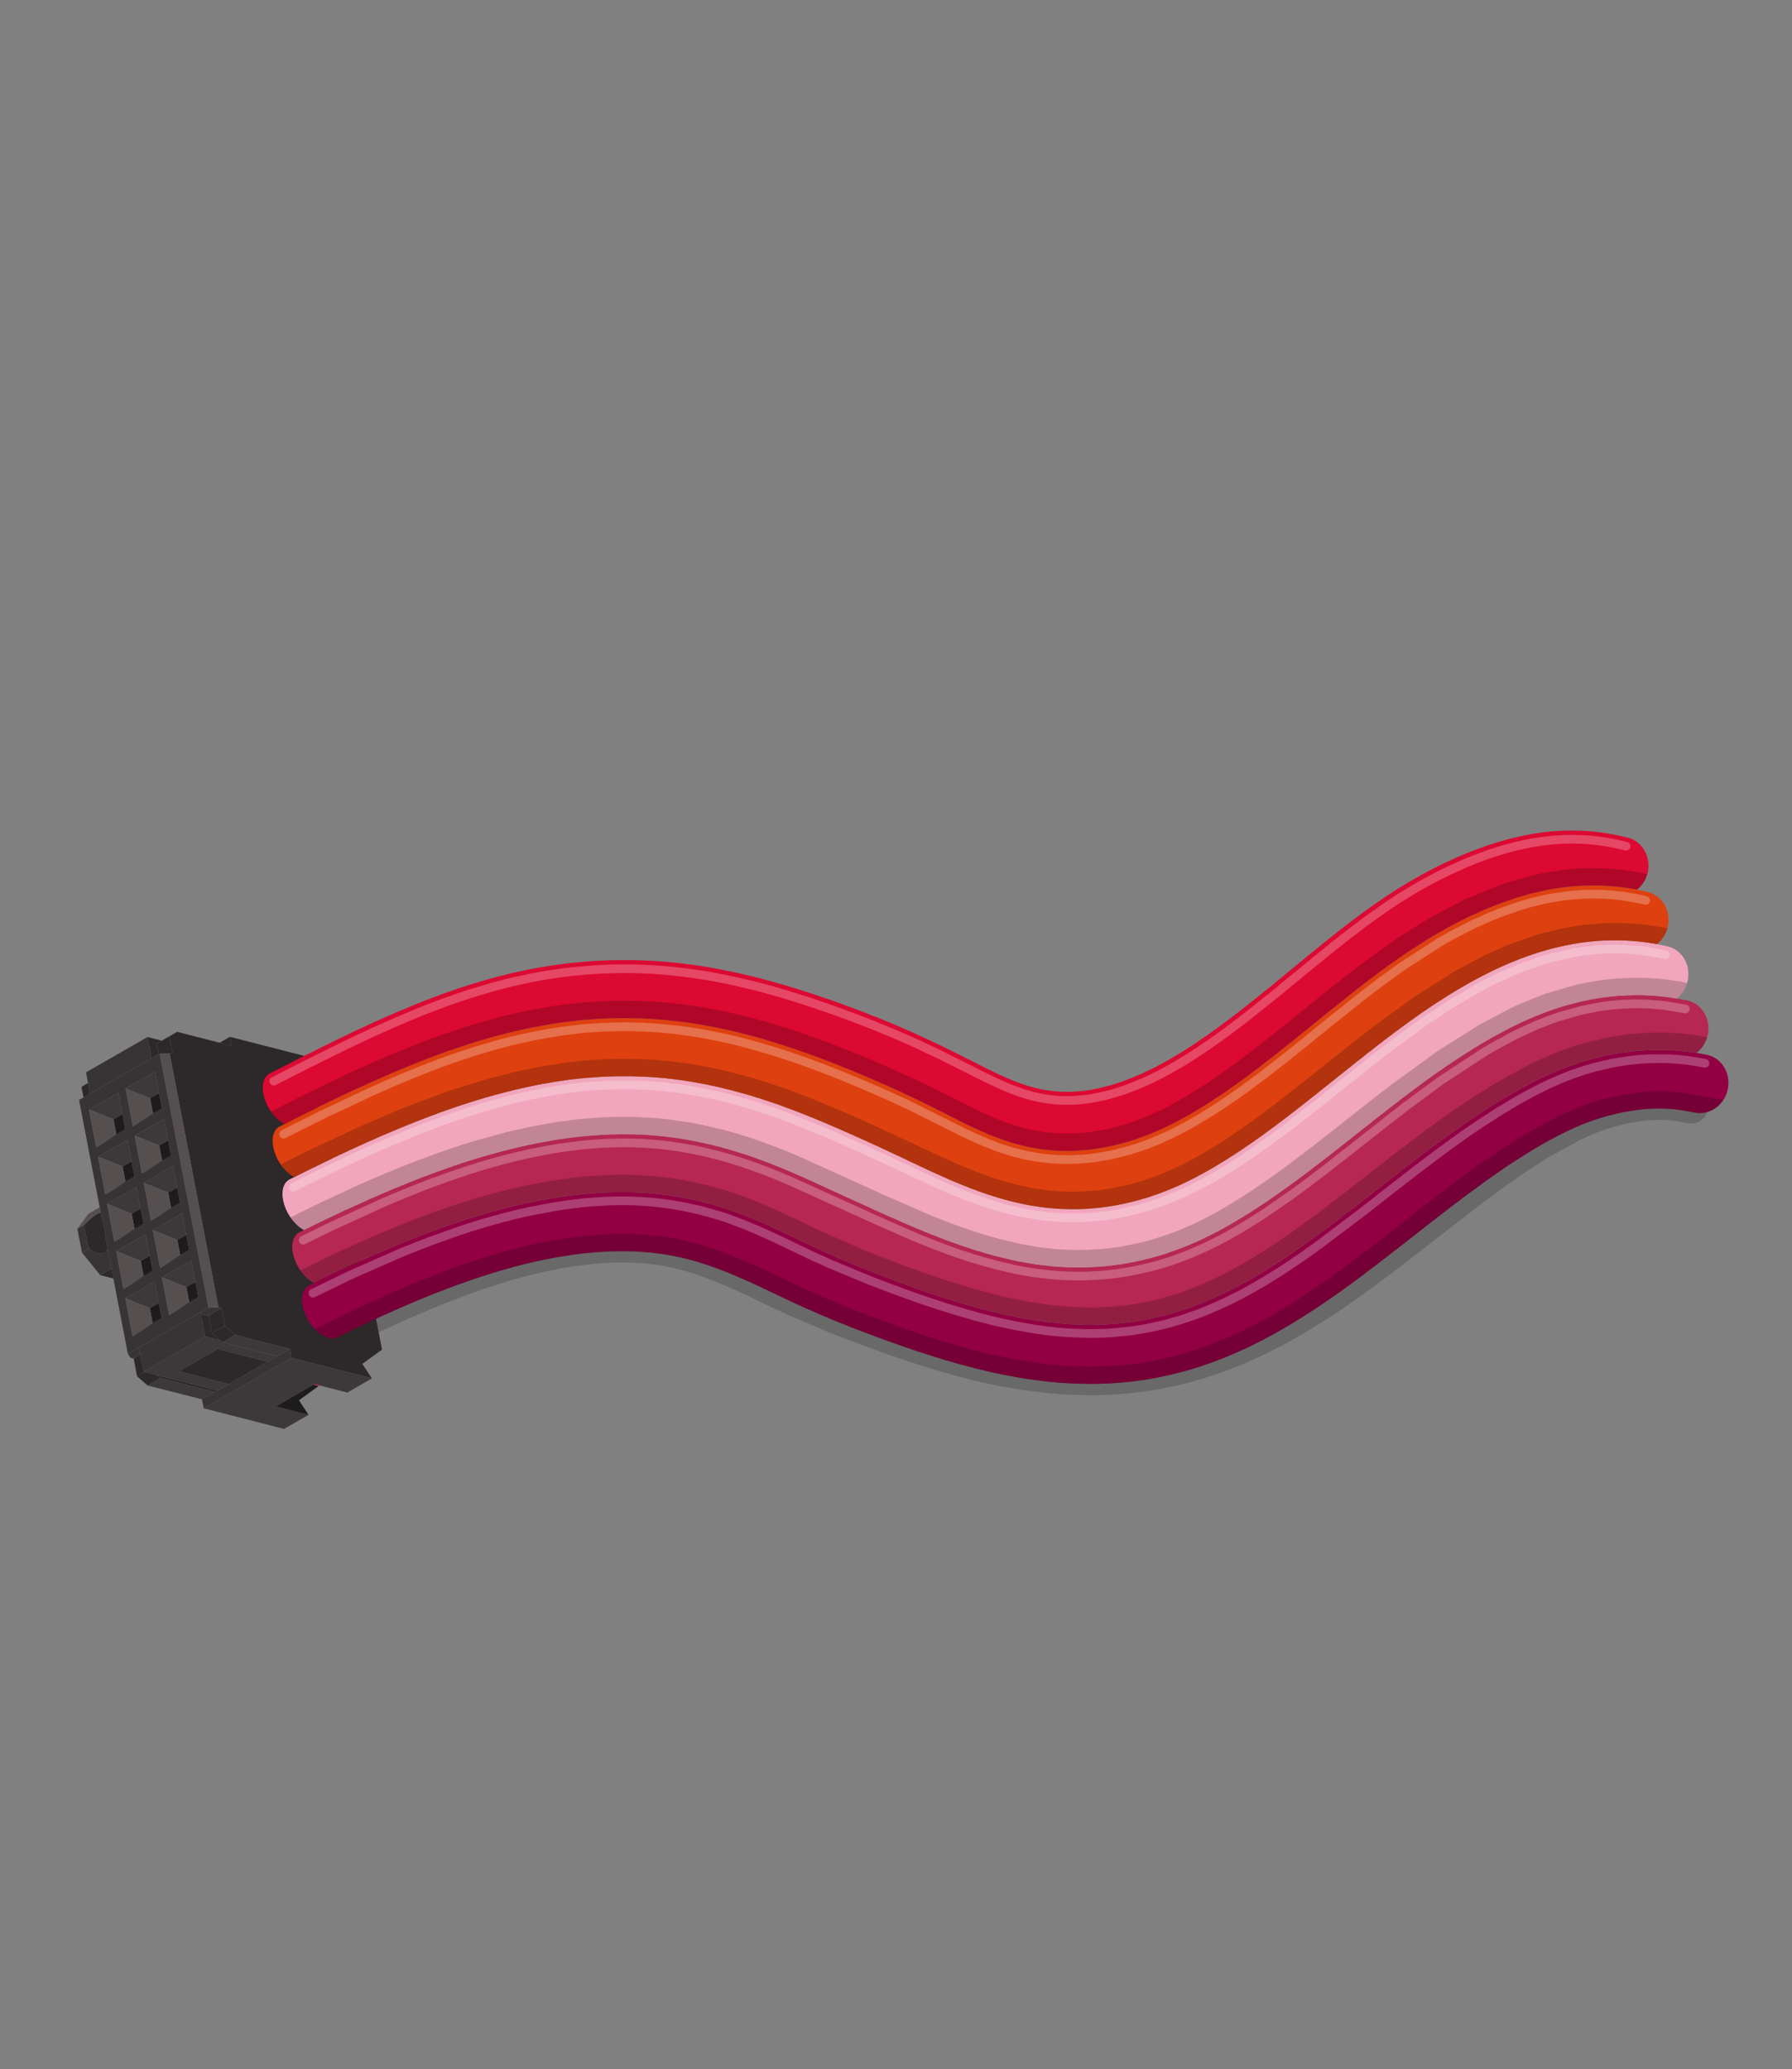 <?xml version="1.0" encoding="UTF-8"?>
<svg id="Layer_1" data-name="Layer 1" xmlns="http://www.w3.org/2000/svg" viewBox="0 0 1032.07 1191.47">
  <rect x="0" y="0" width="1032.07" height="1191.47" fill="#808080" stroke="none"/>
  <defs>
    <style>
      .cls-1 {
        opacity: .18;
        stroke: #000;
        stroke-width: 19px;
      }

      .cls-1, .cls-2 {
        fill: none;
        stroke-linecap: round;
        stroke-linejoin: round;
      }

      .cls-2 {
        stroke: #fff;
        stroke-width: 5px;
      }

      .cls-3 {
        opacity: .2;
      }

      .cls-4 {
        opacity: .25;
      }

      .cls-5, .cls-6, .cls-7, .cls-8, .cls-9, .cls-10, .cls-11, .cls-12, .cls-13, .cls-14, .cls-15, .cls-16 {
        stroke-width: 0px;
      }

      .cls-6 {
        fill: #2d2829;
      }

      .cls-7 {
        fill: #564f50;
      }

      .cls-8 {
        fill: #383435;
      }

      .cls-9 {
        fill: #3d393a;
      }

      .cls-10 {
        fill: #1e1b1c;
      }

      .cls-11 {
        fill: #de4010;
      }

      .cls-12 {
        fill: #dc0932;
      }

      .cls-13 {
        fill: #920043;
      }

      .cls-14 {
        fill: #b62753;
      }

      .cls-15 {
        fill: #f1a6bd;
      }

      .cls-16 {
        fill: #ef1b4e;
      }
    </style>
  </defs>
  <polyline class="cls-1" points="974.13 637.5 967.86 636.37 966.25 636.16 964 635.83 959.89 635.5 955.53 635.34 948.28 635.66 941.88 636.46 934.51 637.8 927.65 639.49 919.82 641.96 914.35 644.07 905.67 648.01 887.87 657.73 884.12 660.07 882.67 660.95 881.49 661.75 880.01 662.67 873.34 666.99 859.49 676.7 853.38 681.2 847.95 685.2 810.88 713.98 808.59 715.69 799.22 722.96 782.89 735.19 766.64 746.61 761.92 749.77 750.14 757.19 742.95 761.43 738.01 764.21 735.7 765.43 733.03 766.88 730.72 768.04 728.14 769.38 723.11 771.87 717.94 774.23 710.11 777.59 704.68 779.75 699.21 781.74 693.67 783.63 687.96 785.38 685 786.21 676.16 788.48 667.28 790.33 664.14 790.91 660.97 791.42 654.73 792.29 651.48 792.67 648.22 792.99 640.01 793.61 633.22 793.86 631.78 793.86 630.16 793.92 626.33 793.91 624.82 793.86 623.02 793.85 615.89 793.59 614.39 793.48 612.55 793.41 608.73 793.14 607.16 792.98 605.25 792.84 601.43 792.44 599.88 792.23 597.89 792.02 590.48 791.02 582.9 789.76 581.28 789.44 579.3 789.11 575.28 788.33 573.57 787.94 571.56 787.55 565.62 786.22 563.94 785.79 561.84 785.32 547.91 781.64 546.13 781.08 542.1 779.96 530.07 776.21 528.32 775.61 526.26 774.98 522.04 773.57 520.19 772.9 516.1 771.53 496.24 764.3 492.53 762.88 490.25 762.04 488.46 761.31 486.41 760.54 482.71 759.01 480.62 758.22 458.67 748.89 450.08 744.92 433.68 737.11 430.34 735.6 427.21 734.12 417.37 729.9 414.18 728.59 410.93 727.33 402.71 724.42 397.83 722.91 392.84 721.56 389.54 720.79 386.13 720.05 384.24 719.74 382.62 719.42 381.1 719.17 375.9 718.49 370.64 717.99 365.38 717.65 361.98 717.54 354.8 717.54 349.48 717.71 344.15 718.05 331.38 719.42 320.16 721.25 318.03 721.7 316.19 722.03 308.51 723.69 300.58 725.63 288.95 728.91 275.31 733.3 273.2 734.06 271.4 734.67 269.3 735.44 267.5 736.05 260.12 738.81 258.07 739.64 254.41 741.01 252.37 741.86 250.63 742.51 231 750.83 229.08 751.75 223.92 754.01 222.11 754.88 218.82 756.36 216.95 757.28 215.31 758.02 205.44 762.77 198.85 766.01"/>
  <g>
    <polygon class="cls-6" points="126.5 600.46 133.36 602.22 132.4 597.06 175.24 608.04 216.58 759.42 220 777.18 208.66 785.4 214.18 793.74 167.92 781.92 166.96 776.76 135.58 768.72 129.58 763.44 127.6 753.24 125.8 752.76 97.66 606.54 99.46 606.96 97.54 596.76 102.04 594.18 126.5 600.46"/>
    <polygon class="cls-9" points="180.59 797.34 158.8 809.88 177.7 814.74 163.6 822.84 117.34 810.96 167.92 781.92 214.18 793.74 200.08 801.9 184.07 797.8 181.12 797.04 180.59 797.34"/>
    <polygon class="cls-16" points="181.12 797.04 184.07 797.8 184.06 797.82 183.52 798.12 180.59 797.34 181.12 797.04"/>
    <polygon class="cls-10" points="183.52 798.12 172.18 806.34 177.7 814.74 158.8 809.88 180.59 797.34 183.52 798.12"/>
    <polygon class="cls-8" points="166.96 776.76 167.92 781.92 117.34 810.96 116.32 805.8 123.7 801.6 125.15 800.77 131.7 797.01 154.08 784.17 159.58 781.02 166.96 776.76"/>
    <polygon class="cls-9" points="166.96 776.76 159.58 781.02 128.2 772.98 135.58 768.72 166.96 776.76"/>
    <polygon class="cls-9" points="83.26 790.05 82.66 789.9 118.12 769.5 126.82 771.78 126.83 771.77 128.2 772.98 159.58 781.02 154.08 784.17 154.06 784.14 125.44 776.82 103.12 789.66 131.68 796.98 131.7 797.01 125.15 800.77 125.14 800.76 90.4 791.88 83.26 790.05"/>
    <polygon class="cls-6" points="154.06 784.14 154.08 784.17 131.7 797.01 131.68 796.98 103.12 789.66 125.44 776.82 154.06 784.14"/>
    <polygon class="cls-6" points="135.58 768.72 128.2 772.98 126.83 771.77 122.2 767.7 129.58 763.44 135.58 768.72"/>
    <polygon class="cls-6" points="132.4 597.06 133.36 602.22 126.5 600.46 132.4 597.06"/>
    <polygon class="cls-6" points="120.3 757.91 120.22 757.5 127.6 753.24 129.58 763.44 122.2 767.7 120.3 757.91"/>
    <polygon class="cls-8" points="127.6 753.24 120.22 757.5 120.3 757.91 115.66 756.72 115.17 755.86 120.04 753.06 125.8 752.76 127.6 753.24"/>
    <polygon class="cls-6" points="126.83 771.77 126.82 771.78 118.12 769.5 115.66 756.72 120.3 757.91 122.2 767.7 126.83 771.77"/>
    <polygon class="cls-7" points="97.66 606.54 125.8 752.76 120.04 753.06 91.9 606.78 97.66 606.54"/>
    <polygon class="cls-6" points="125.15 800.77 123.7 801.6 92.38 793.56 90.4 791.88 125.14 800.76 125.15 800.77"/>
    <polygon class="cls-9" points="123.7 801.6 116.32 805.8 85 797.82 92.38 793.56 123.7 801.6"/>
    <path class="cls-8" d="m93.08,759.01l-1.67-8.7-2.39-12.37-16.86,9.72,4.2,21.72,16.86-9.66-.14-.71Zm.18-120.84l-1.67-8.7-2.39-12.37-16.86,9.72,4.2,21.72,16.86-9.66-.14-.71Zm5.22,27.18l-1.67-8.7-2.39-12.37-16.86,9.72,4.2,21.72,16.86-9.66-.14-.71Zm5.22,27.18l-1.67-8.7-2.39-12.37-16.86,9.72,4.2,21.72,16.86-9.66-.14-.71Zm5.22,27.18l-1.65-8.71-2.35-12.36-16.92,9.72,4.2,21.72,16.86-9.66-.14-.71Zm5.22,27.18l-1.65-8.71-2.35-12.36-16.86,9.72,4.14,21.72,16.86-9.66-.14-.71Zm-52.21-28.06l-1.11-5.77h.03c.03-.68-.03-1.35-.15-1.98v-.02l-1.8-9.24h.05c-.12-.63-.3-1.2-.56-1.71l-.03-.03-.35-1.8-.59-3.06-11.9-61.8,2.57-1.48,3.79-2.18,35.46-20.36,3.96-2.27.6-.35,28.14,146.28-4.87,2.8-35.48,20.38-6.03,3.46-1.26-6.54-2.1-10.86-5.02-26.1-1.09-5.64-2.26-11.73Zm24.26,4.3l-2.39-12.37-16.86,9.72,4.2,21.72,16.86-9.66-.14-.71-1.67-8.7Zm-3.41-17.77l-.14-.73-1.68-8.7-2.38-12.35-16.86,9.72,4.14,21.72,16.92-9.66Zm-5.28-27.24l-.12-.66h-.01l-1.65-8.7-2.36-12.36-16.86,9.66,4.14,21.78,16.86-9.72Zm-5.22-27.18l-.12-.66h-.01l-1.65-8.7-2.36-12.36-16.92,9.66,4.2,21.78,16.86-9.72Z"/>
    <polygon class="cls-8" points="80.78 780.13 80.2 777.12 79.69 776.24 115.17 755.86 115.66 756.72 118.12 769.5 82.66 789.9 80.78 780.13"/>
    <polygon class="cls-6" points="114.14 746.89 114.28 747.6 97.42 757.26 109 749.82 114.14 746.89"/>
    <polygon class="cls-10" points="112.49 738.18 114.14 746.89 109 749.82 107.32 741.12 112.48 738.18 112.49 738.18"/>
    <polygon class="cls-9" points="110.14 725.82 112.49 738.18 112.48 738.18 107.32 741.12 93.28 735.54 110.14 725.82"/>
    <polygon class="cls-6" points="108.92 719.71 109.06 720.42 92.2 730.08 103.78 722.64 108.92 719.71"/>
    <polygon class="cls-7" points="107.32 741.12 109 749.82 97.42 757.26 93.28 735.54 107.32 741.12"/>
    <polygon class="cls-10" points="107.27 711 108.92 719.71 103.78 722.64 102.1 713.94 107.26 711 107.27 711"/>
    <polygon class="cls-9" points="104.92 698.64 107.27 711 107.26 711 102.1 713.94 88 708.36 104.92 698.64"/>
    <polygon class="cls-6" points="103.7 692.53 103.84 693.24 86.98 702.9 98.56 695.46 103.7 692.53"/>
    <polygon class="cls-7" points="102.1 713.94 103.78 722.64 92.2 730.08 88 708.36 102.1 713.94"/>
    <polygon class="cls-10" points="102.03 683.83 103.7 692.53 98.56 695.46 96.88 686.76 102.03 683.83"/>
    <polygon class="cls-9" points="102.03 683.83 96.88 686.76 82.78 681.18 99.64 671.46 102.03 683.83"/>
    <polygon class="cls-6" points="97.54 596.76 99.46 606.96 97.66 606.54 91.9 606.78 91.3 607.13 90.16 601.02 93.16 599.29 97.54 596.76"/>
    <polygon class="cls-6" points="98.48 665.35 98.62 666.06 81.76 675.72 93.34 668.28 98.48 665.35"/>
    <polygon class="cls-7" points="96.88 686.76 98.56 695.46 86.98 702.9 82.78 681.18 96.88 686.76"/>
    <polygon class="cls-10" points="96.81 656.65 98.48 665.35 93.34 668.28 91.66 659.58 96.81 656.65"/>
    <polygon class="cls-9" points="96.81 656.65 91.66 659.58 77.56 654 94.42 644.28 96.81 656.65"/>
    <polygon class="cls-6" points="93.26 638.17 93.4 638.88 76.54 648.54 88.12 641.1 93.26 638.17"/>
    <polygon class="cls-7" points="91.66 659.58 93.34 668.28 81.76 675.72 77.56 654 91.66 659.58"/>
    <polygon class="cls-10" points="91.59 629.47 93.26 638.17 88.12 641.1 86.44 632.4 91.59 629.47"/>
    <polygon class="cls-6" points="93.08 759.01 93.22 759.72 76.36 769.38 87.94 761.94 93.08 759.01"/>
    <polygon class="cls-6" points="93.16 599.28 93.16 599.29 90.16 601.02 91.3 607.13 87.34 609.4 84.94 597.18 93.16 599.28"/>
    <polygon class="cls-10" points="91.41 750.31 93.08 759.01 87.94 761.94 86.26 753.24 91.41 750.31"/>
    <polygon class="cls-6" points="92.38 793.56 85 797.82 78.94 792.54 83.26 790.05 90.4 791.88 92.38 793.56"/>
    <polygon class="cls-9" points="91.59 629.47 86.44 632.4 72.34 626.82 89.2 617.1 91.59 629.47"/>
    <polygon class="cls-9" points="91.41 750.31 86.26 753.24 72.16 747.66 89.02 737.94 91.41 750.31"/>
    <polygon class="cls-7" points="86.44 632.4 88.12 641.1 76.54 648.54 72.34 626.82 86.44 632.4"/>
    <polygon class="cls-6" points="87.86 731.83 88 732.54 71.14 742.2 82.72 734.76 87.86 731.83"/>
    <polygon class="cls-7" points="86.26 753.24 87.94 761.94 76.36 769.38 72.16 747.66 86.26 753.24"/>
    <polygon class="cls-10" points="86.19 723.13 87.86 731.83 82.72 734.76 81.04 726.06 86.19 723.13"/>
    <polygon class="cls-8" points="50.71 623.66 49.54 617.52 84.94 597.18 87.34 609.4 51.88 629.76 50.71 623.66"/>
    <polygon class="cls-9" points="86.19 723.13 81.04 726.06 66.94 720.48 83.8 710.76 86.19 723.13"/>
    <polygon class="cls-6" points="83.26 790.05 78.94 792.54 77.02 782.34 80.78 780.13 82.66 789.9 83.26 790.05"/>
    <polygon class="cls-6" points="82.64 704.63 82.78 705.36 65.86 715.02 77.5 707.58 82.6 704.64 82.64 704.63"/>
    <polygon class="cls-7" points="81.04 726.06 82.72 734.76 71.14 742.2 66.94 720.48 81.04 726.06"/>
    <polygon class="cls-10" points="80.96 695.93 82.64 704.63 82.6 704.64 77.5 707.58 75.82 698.88 80.92 695.94 80.96 695.93"/>
    <polygon class="cls-9" points="78.58 683.58 80.96 695.93 80.92 695.94 75.82 698.88 61.72 693.3 78.58 683.58"/>
    <polygon class="cls-8" points="80.2 777.12 80.78 780.13 77.02 782.34 75.16 781.86 73.66 779.7 79.69 776.24 80.2 777.12"/>
    <polygon class="cls-6" points="77.38 677.46 77.5 678.12 60.64 687.84 72.22 680.4 77.37 677.46 77.38 677.46"/>
    <polygon class="cls-7" points="75.82 698.88 77.5 707.58 65.86 715.02 61.72 693.3 75.82 698.88"/>
    <polygon class="cls-10" points="75.72 668.76 77.37 677.46 72.22 680.4 70.6 671.7 75.7 668.76 75.72 668.76"/>
    <polygon class="cls-9" points="75.72 668.76 75.7 668.76 70.6 671.7 56.5 666.06 73.36 656.4 75.72 668.76"/>
    <polygon class="cls-6" points="72.16 650.28 72.28 650.94 55.42 660.66 67 653.22 72.15 650.28 72.16 650.28"/>
    <polygon class="cls-7" points="70.6 671.7 72.22 680.4 60.64 687.84 56.5 666.06 70.6 671.7"/>
    <polygon class="cls-10" points="70.5 641.58 72.15 650.28 67 653.22 65.32 644.52 70.48 641.58 70.5 641.58"/>
    <polygon class="cls-9" points="70.5 641.58 70.48 641.58 65.32 644.52 51.22 638.88 68.14 629.22 70.5 641.58"/>
    <polygon class="cls-7" points="65.32 644.52 67 653.22 55.42 660.66 51.22 638.88 65.32 644.52"/>
    <polygon class="cls-6" points="64.19 730.56 65.28 736.2 65.26 736.2 57.7 734.28 64.18 730.56 64.19 730.56"/>
    <path class="cls-8" d="m61.93,718.83l2.26,11.73h0l-6.48,3.72-10.5-13.02,4.08-2.34v-.06s-.01-.01-.02-.01h.02c2.28,1.9,4.8,3,6.86,2.98,2.04-.01,3.43-1.11,3.79-3Z"/>
    <path class="cls-6" d="m60.82,713.06l1.11,5.77c-.36,1.89-1.75,2.99-3.79,3-2.06.02-4.58-1.08-6.86-2.99h-.02c-.32-.57-.56-1.23-.7-1.96v-.02l-1.8-9.22.06-.02c-.15-.73-.19-1.52-.14-2.32v-.02l.02-.05c1.57-1.76,3.52-3.56,5.32-4.9,1.8-1.33,3.26-2.09,3.99-2.05l.35,1.8.03.03c.26.51.44,1.08.56,1.7h-.05s1.8,9.25,1.8,9.25v.02c.12.63.18,1.3.15,1.98h-.03Z"/>
    <path class="cls-7" d="m57.42,695.22l.59,3.06c-.73-.04-2.19.72-3.99,2.05-1.8,1.34-3.75,3.14-5.32,4.9l-.02.05v.02h-.04l-4.08,2.34,6.3-8.7,6.54-3.72h.02Z"/>
    <polygon class="cls-6" points="51.88 629.76 48.09 631.94 46.9 625.86 50.71 623.66 51.88 629.76"/>
    <path class="cls-8" d="m51.27,718.86v.06s-4.07,2.34-4.07,2.34l-2.64-13.62,4.08-2.34h.04c-.05.8-.01,1.59.14,2.32l-.06.02,1.8,9.22v.02c.14.73.38,1.39.7,1.97,0,0,0,.01,0,.01Z"/>
  </g>
  <g>
    <g>
      <path class="cls-13" d="m180.79,738.82l.57-.28,3.42-1.68,3.42-1.68,3.42-1.62,3.48-1.68,1.8-.84,1.74-.84,1.8-.78,1.74-.84,1.8-.84,1.8-.78,1.8-.84,1.86-.84,1.8-.78,1.8-.84,1.86-.78,1.86-.84,1.86-.78,1.86-.84,1.86-.78,1.86-.78,1.86-.78,1.92-.84,1.86-.78,1.92-.78,1.92-.78,1.92-.72,1.92-.78,1.98-.78,1.92-.78,1.98-.72,1.92-.78,1.98-.72,1.98-.72,1.98-.72,1.98-.72,2.04-.72,1.98-.72,2.04-.72,1.98-.66,2.04-.72,1.98-.66,2.04-.66,2.04-.66,2.04-.6,2.04-.66,2.04-.6,2.04-.66,2.1-.6,2.04-.54,2.04-.6,2.1-.54,2.04-.6,2.1-.54,2.1-.54,2.04-.48,2.1-.54,2.04-.48,2.1-.48,2.04-.42,2.1-.48,2.04-.42,2.04-.42,2.1-.42,2.04-.36,2.04-.36,2.04-.36,1.98-.36,2.04-.3,2.04-.3,1.98-.3,2.04-.3,1.98-.24,1.98-.24,1.98-.24,1.98-.24,2.04-.18,1.98-.18,1.98-.18,1.98-.12,1.98-.12,1.92-.12,1.98-.12,1.98-.06,1.98-.06,1.98-.06h1.98l1.92-.06,1.98.06h1.98l1.98.06,1.98.06,1.92.12,1.98.06,1.98.18,1.98.12,1.98.18,1.98.18,1.92.24,1.98.24,1.98.24,1.98.3,1.92.3,1.98.3,1.98.36,1.92.36,1.92.36,1.98.42,1.92.42,1.92.42,1.92.42,1.92.48,1.86.54,1.92.48,1.86.54,1.92.54,1.86.54,1.86.6,1.8.6,1.86.6,1.8.66,1.8.66,1.8.66,1.8.66,1.8.72,1.74.66,1.74.72,3.48,1.5,3.42,1.44,3.42,1.56,3.36,1.56,3.42,1.56,3.36,1.56,3.36,1.62,3.36,1.62,3.42,1.62,3.36,1.62,3.42,1.62,3.48,1.56,1.74.78,1.74.84,1.8.78,1.74.78,1.8.78,1.8.78,1.86.78,1.8.78,1.86.78,1.86.78,1.86.78,1.92.78,1.86.72,1.92.78,1.92.78,1.92.78,1.98.72,1.92.78,1.98.72,1.98.78,1.98.72,1.98.78,1.98.72,2.04.72,1.98.78,1.98.72,2.04.72,1.98.72,2.04.72,2.04.66,1.98.72,2.04.66,2.04.72,1.98.66,2.04.66,2.04.66,1.98.66,2.04.6,1.98.66,1.98.6,1.98.6,1.98.6,1.98.54,1.98.6,1.98.54,1.92.54,1.98.54,1.92.48,1.98.54,1.92.48,1.92.48,1.92.42,1.86.48,1.92.42,1.86.42,1.92.42,1.86.36,1.8.36,1.86.36,1.8.36,1.86.3,1.8.3,1.8.3,1.74.3,1.8.24,1.74.24,1.74.24,1.74.24,1.74.18,1.74.18,1.68.18,1.68.18,1.68.12,1.68.12,1.68.12,1.62.12,1.62.06,1.62.06,1.62.06,1.62.06,1.56.06h4.68l1.56-.06h1.5l1.5-.06,1.5-.06,1.5-.06,1.5-.12,1.5-.06,1.44-.12,1.44-.12,1.44-.18,2.88-.3,2.82-.3,2.76-.42,2.76-.42,2.7-.48,2.7-.54,2.64-.54,2.58-.6,2.58-.6,2.58-.66,2.52-.72,2.46-.72,2.52-.78,2.46-.78,2.4-.84,2.4-.84,2.4-.9,2.4-.9,2.34-.96,2.34-1.02,2.34-1.02,2.34-1.02,2.34-1.08,2.28-1.08,2.28-1.14,2.28-1.14,2.28-1.14,2.22-1.2,2.28-1.26,2.22-1.2,2.28-1.32,2.22-1.26,2.22-1.32,2.22-1.38,2.22-1.38,2.22-1.38,2.22-1.38,2.22-1.44,2.22-1.5,2.22-1.44,2.22-1.5,2.22-1.56,2.28-1.5,2.22-1.62,2.22-1.56,2.22-1.62,2.28-1.62,2.22-1.62,2.28-1.68,2.28-1.68,2.28-1.74,2.34-1.74,2.28-1.74,2.34-1.8,2.34-1.8,2.34-1.8,2.4-1.86,2.4-1.8,2.4-1.92,2.46-1.86,2.46-1.92,2.46-1.98,2.52-1.92,2.52-1.98,2.58-2.04,2.58-1.98,2.58-2.04,2.7-2.1,1.32-1.02,1.38-1.02,1.32-1.08,1.38-1.02,1.38-1.08,1.38-1.08,1.44-1.08,1.38-1.08,1.44-1.08,1.44-1.08,1.44-1.08,1.5-1.08,1.44-1.08,1.5-1.14,1.56-1.08,1.5-1.14,1.56-1.14,1.56-1.14,1.56-1.08,1.56-1.14,1.62-1.14,1.62-1.14,1.62-1.2,1.68-1.14,1.68-1.14,1.68-1.14,1.68-1.14,1.68-1.14,1.74-1.14,1.74-1.14,1.74-1.14,1.8-1.14,1.8-1.14,1.8-1.14.9-.6.9-.54.9-.54.96-.54.9-.6.9-.54.96-.54.9-.54.9-.54.96-.54.9-.54.9-.54.96-.48.9-.54.9-.54.96-.48.9-.54.9-.48.96-.48.9-.48.9-.48.9-.48.9-.48.9-.48.9-.42.9-.48.9-.42.84-.48,1.8-.84,1.68-.78,1.74-.84,1.68-.72,1.74-.78,1.68-.72,1.62-.66,1.68-.72,1.68-.6,1.62-.66,1.62-.6,1.62-.54,1.62-.54,1.62-.54,1.56-.54,1.56-.48,1.56-.42,1.56-.48,1.5-.42,1.5-.36,1.5-.36,1.5-.36,1.44-.36,1.38-.3,1.44-.3,1.38-.3,1.38-.24,1.38-.3,1.32-.18,1.32-.24,1.32-.18,1.32-.24,1.26-.12,1.26-.18,1.26-.18,1.26-.12,1.2-.12,1.26-.12,1.2-.12,1.14-.06,1.2-.06,1.14-.06,2.28-.12,2.22-.06,2.22-.06h4.26l2.1.06,2.04.12,1.98.12,1.98.12,1.92.18,1.92.24,1.86.18,1.8.24,1.8.3,1.24.17.56.07,1.74.3,1.74.36,1.68.3h.04c8.62,1.73,14.08,10.6,12.19,19.8s-10.41,15.25-19.04,13.51h-.03s-1.26-.25-1.26-.25l-1.32-.24-1.38-.24-1.32-.24-1.38-.24-1.44-.18-1.44-.24-1.44-.18-1.5-.12-1.5-.12-1.56-.12-1.62-.06-1.62-.06-1.68-.06-1.74.06h-1.8l-.9.06-.9.06-.96.06-.9.06-.96.06-1.02.12-.96.06-1.02.12-1.02.12-1.02.18-1.02.12-1.08.18-1.08.18-1.08.18-1.14.18-1.14.18-1.14.24-1.14.24-1.2.24-1.2.3-1.2.3-1.26.3-1.26.3-1.32.3-1.26.36-1.38.42-1.32.36-1.38.48-1.38.42-1.44.48-1.44.48-1.44.54-1.5.54-1.44.6-1.56.6-1.5.66-1.56.66-1.56.72-.78.36-.78.36-.84.36-.78.36-.84.42-.84.42-.78.42-.84.42-.9.42-.84.42-.84.42-.9.48-.84.48-.9.48-.9.42-.84.48-.9.54-.9.48-.9.48-.9.54-.9.48-.9.54-.9.54-.96.54-.9.54-.9.48-.9.54-.9.6-.9.54-.9.54-.84.54-.9.54-.9.54-.84.6-.9.54-.84.54-1.74,1.14-1.74,1.08-1.68,1.14-1.68,1.08-1.62,1.14-1.62,1.14-1.62,1.08-1.62,1.14-1.56,1.08-1.62,1.14-1.5,1.08-1.56,1.08-1.5,1.08-1.5,1.14-1.5,1.08-1.5,1.08-1.44,1.08-1.44,1.02-1.44,1.08-1.44,1.08-1.38,1.02-1.38,1.08-1.38,1.02-1.38,1.08-1.38,1.02-1.38,1.02-1.32,1.08-1.32,1.02-2.64,2.04-2.58,1.98-2.58,1.98-2.58,1.98-2.52,1.98-2.46,1.98-2.46,1.92-2.46,1.92-2.4,1.86-2.46,1.92-2.34,1.86-2.4,1.8-2.34,1.86-2.34,1.8-2.34,1.8-2.34,1.8-2.28,1.74-2.34,1.74-2.28,1.74-2.28,1.74-2.28,1.68-2.28,1.68-2.28,1.68-2.28,1.62-2.28,1.68-2.28,1.62-2.28,1.56-2.28,1.62-2.28,1.56-2.28,1.56-2.28,1.5-2.28,1.56-2.28,1.44-2.34,1.5-2.28,1.44-2.34,1.44-2.28,1.44-2.34,1.38-2.34,1.38-2.34,1.38-2.34,1.32-2.34,1.32-2.4,1.26-2.4,1.32-2.4,1.2-2.4,1.26-2.46,1.2-2.4,1.2-2.46,1.14-2.52,1.14-2.46,1.08-2.52,1.08-2.58,1.08-2.52,1.02-2.58,1.02-2.64.96-2.64.96-2.64.9-2.64.9-2.7.84-2.76.84-2.76.78-2.76.72-2.82.72-2.82.72-2.82.6-2.88.6-2.94.6-2.88.54-3,.48-2.94.42-3.06.42-3.06.36-3.06.3-3.06.24-3.18.24-1.56.12-1.62.06-1.56.06-1.62.06-1.62.06h-1.62l-1.62.06h-3.3l-1.68-.06h-1.62l-1.68-.06-1.68-.06-1.68-.06-1.74-.06-1.68-.12-1.68-.06-1.74-.12-1.74-.12-1.74-.18-1.74-.12-1.74-.18-1.74-.18-1.74-.24-1.8-.18-1.74-.24-1.8-.24-1.8-.24-1.8-.24-1.8-.3-1.8-.3-1.8-.3-1.86-.3-1.8-.36-1.86-.3-1.86-.36-1.86-.36-1.86-.42-1.86-.36-1.86-.42-1.86-.42-1.92-.42-1.86-.48-1.92-.42-1.86-.48-1.92-.48-1.92-.54-1.92-.48-1.92-.54-1.92-.48-1.98-.54-1.92-.6-1.92-.54-1.98-.54-1.92-.6-1.98-.6-1.92-.6-1.98-.6-1.98-.66-1.98-.6-1.92-.66-1.98-.6-1.98-.66-1.98-.66-1.98-.72-1.98-.66-1.98-.66-1.98-.72-1.98-.72-1.92-.66-1.98-.72-1.98-.72-1.98-.72-1.98-.72-1.92-.72-1.98-.72-1.92-.72-1.98-.78-1.92-.72-1.98-.72-1.92-.78-1.92-.72-1.92-.78-1.86-.78-1.92-.72-1.86-.78-1.86-.72-1.86-.78-1.8-.78-1.86-.78-1.8-.72-1.8-.78-1.74-.78-1.8-.78-1.74-.78-1.74-.72-1.74-.78-1.68-.78-1.74-.78-1.68-.78-1.68-.78-1.68-.78-3.36-1.62-3.3-1.56-3.3-1.56-3.3-1.56-3.24-1.56-3.3-1.5-3.3-1.56-3.36-1.44-3.36-1.44-3.36-1.44-3.36-1.38-3.42-1.32-3.42-1.26-1.74-.6-1.74-.6-1.74-.6-1.74-.54-1.74-.54-1.74-.54-1.8-.48-1.74-.48-1.8-.48-1.8-.42-1.8-.42-1.8-.36-1.8-.42-1.86-.3-1.8-.36-1.86-.3-1.86-.24-1.8-.24-1.86-.24-1.86-.18-1.86-.18-1.86-.18-1.86-.12-1.86-.12-1.86-.12-1.86-.06-1.86-.06h-1.86l-1.86-.06-1.92.06h-1.86l-1.86.06-1.86.06-1.92.06-1.86.12-1.86.12-1.92.12-1.86.18-1.92.18-1.86.18-1.92.18-1.92.24-1.98.24-1.92.24-1.92.3-1.98.3-1.92.3-1.98.3-1.98.36-1.98.36-1.98.42-1.98.36-1.98.42-2.04.42-1.98.42-2.04.48-1.98.48-2.04.48-2.04.54-2.04.48-1.98.54-2.04.6-2.04.54-2.04.6-1.98.54-2.04.6-2.04.66-1.98.6-2.04.66-1.98.6-1.98.66-1.98.66-1.98.66-1.98.72-1.98.66-1.92.72-1.98.66-1.92.72-1.92.72-1.92.72-1.92.72-1.92.78-1.92.72-1.92.72-1.86.78-1.92.72-1.86.78-1.86.78-1.86.72-1.8.78-1.86.78-1.86.78-1.8.78-1.8.78-1.8.78-1.8.78-1.8.78-1.74.84-1.8.78-1.74.78-1.8.78-1.74.84-1.74.78-1.74.78-1.68.84-1.74.78-3.42,1.62-3.36,1.62-3.3,1.62-3.3,1.62-3.3,1.62-.24.06-.18.12-.24.12-.24.06-.24.06-.3.06-.24.06-.24.06h-.24l-.3.06h-1.08l-.3-.06h-.24l-.3-.06-.3-.06-.3-.06-.24-.06-.3-.06-.3-.12-.3-.06-.3-.12-.3-.12-.3-.12-.3-.12-.3-.18-.3-.12-.3-.18-.3-.12-.3-.18-.3-.18-.3-.24-.3-.18-.3-.18-.3-.24-.3-.24-.3-.18-.3-.24-.24-.24-.3-.3-.3-.24-.3-.24-.24-.3-.3-.3-.3-.24-.24-.3-.3-.3-.24-.3-.3-.3-.24-.36-.24-.3-.24-.3-.3-.36-.24-.3-.24-.36-.24-.36-.18-.36-.24-.3-.24-.36-.18-.36-.24-.36-.18-.36-.24-.42-.18-.36-.18-.36-.18-.36-.18-.42-.18-.36-.18-.36-.12-.42-.18-.36-.12-.36-.18-.42-.12-.36-.12-.36-.12-.42-.12-.36-.12-.42-.06-.36-.12-.36-.06-.42-.06-.36-.06-.36-.12-.36v-.42l-.06-.36-.06-.36v-.36l-.06-.36v-2.1l.06-.3v-.36l.06-.3.06-.3.06-.3.06-.36.06-.24.06-.3.12-.3.06-.3.12-.24.12-.3.06-.24.12-.24.18-.3.12-.24.12-.18.18-.24.12-.24.18-.18.18-.24.12-.18.18-.18.18-.18.24-.18.18-.12.18-.18.24-.12.18-.12.24-.18.18-.06,2.79-1.4Z"/>
      <path class="cls-14" d="m175.15,708.29l1.53-.77,2.16-1.02,2.16-1.08,2.16-1.08,2.22-1.08,2.22-1.08,2.22-1.02,1.08-.54,1.14-.54,1.14-.54,1.14-.54,1.08-.54,1.14-.54,1.14-.54,1.14-.54,1.14-.48,1.14-.54,1.14-.54,1.2-.54,1.14-.54,1.14-.48,1.2-.54,1.14-.54,1.14-.54,1.2-.48,1.2-.54,1.14-.54,1.2-.54,1.2-.48,1.14-.54,1.2-.48,1.2-.54,1.2-.54,1.2-.48,1.2-.54,1.2-.48,1.2-.54,1.2-.48,1.2-.54,1.26-.48,1.2-.48,1.2-.54,1.26-.48,1.2-.48,1.26-.54,1.2-.48,1.26-.48,1.26-.48,1.2-.54,1.26-.48,1.26-.48,1.26-.48,1.26-.48,1.26-.48,1.26-.48,1.26-.48,1.26-.42,1.26-.48,1.32-.48,1.26-.48,1.26-.42,1.26-.48,1.32-.42,1.26-.48,1.32-.42,1.26-.48,1.26-.42,1.32-.42,1.32-.42,1.26-.48,1.32-.42,1.26-.42,1.32-.42,1.32-.36,1.26-.42,1.32-.42,1.32-.42,1.32-.36,1.32-.42,1.32-.36,1.32-.36,1.32-.42,1.32-.36,1.32-.36,1.32-.36,1.32-.36,1.32-.36,1.32-.36,1.32-.3,1.32-.36,1.32-.36,1.32-.3,1.32-.3,1.38-.36,1.32-.3,1.32-.3,1.32-.3,1.32-.3,1.32-.3,1.32-.24,1.32-.3,1.38-.24,1.32-.3,1.32-.24,1.32-.24,1.32-.24,1.32-.24,1.32-.24,1.32-.24,1.32-.24,1.32-.18,1.32-.24,1.32-.18,1.26-.18,1.32-.18,1.32-.18,1.32-.18,1.32-.18,1.32-.18,1.26-.12,1.32-.18,1.32-.12,1.32-.12,1.26-.12,1.32-.12,1.32-.12,1.32-.12,1.26-.06,1.32-.12,1.32-.06,1.26-.12,1.32-.06,1.32-.06,1.26-.06,1.32-.06h1.32l1.26-.06h2.64l1.26-.06h2.58l1.32.06h2.58l1.26.06,1.32.06h1.26l1.32.06,1.26.06,1.26.12,1.32.06,1.26.12,1.26.06,1.32.12,1.26.12,1.26.12,1.26.12,1.32.12,1.26.18,1.26.12,1.26.18,1.26.18,1.26.18,1.32.18,1.26.18,1.26.18,1.26.24,1.26.18,1.26.24,1.26.24,1.26.24,1.26.24,1.26.24,1.26.24,1.2.3,1.26.24,1.26.3,1.26.3,1.26.24,1.2.3,1.26.36,1.26.3,1.2.3,1.26.3,1.2.36,1.26.36,1.2.3,1.26.36,2.46.72,2.4.78,2.46.72,2.4.78,2.4.84,2.46.84,2.34.84,2.4.9,2.4.9,2.34.9,2.34.96,2.4.9,2.34.96,2.34,1.02,2.34.96,2.28,1.02,2.34,1.02,2.34,1.02,2.34,1.08,2.34,1.02,2.34,1.08,2.28,1.02,2.34,1.08,2.34,1.08,2.34,1.08,2.4,1.08,2.34,1.08,2.34,1.08,1.2.54,1.2.54,1.44.66,1.44.66,1.44.66,1.5.66,1.44.66,1.44.66,1.44.66,1.5.66,1.44.66,1.44.72,1.5.66,1.44.66,1.5.66,1.44.66,1.5.66,1.44.66,1.5.66,1.44.6,1.5.66,1.5.66,1.44.66,1.5.66,1.44.6,1.5.66,1.5.6,1.44.66,1.5.6,1.44.6,1.5.66,1.44.6,1.5.6,1.5.6,1.44.54,1.5.6,1.44.6,1.44.54,1.5.54,1.44.6,1.5.54,1.44.54,1.5.54,1.44.48,1.5.54,1.44.54,1.5.48,1.44.48,1.44.48,1.5.48,1.44.48,1.44.48,1.5.42,1.44.42,1.44.48,1.44.42,1.44.36,1.44.42,1.44.42,1.44.36,1.44.36,1.38.36,1.44.36,1.44.36,1.38.3,1.44.36,1.38.3,1.38.3,1.38.3,1.38.24,1.38.24,1.38.3,1.38.24,1.38.18,1.32.24,1.38.24,1.32.18,1.38.18,1.32.18,1.32.12,1.32.18,1.38.12,1.32.18,1.26.12,1.32.06,1.32.12,1.32.12,1.26.06,1.32.06,1.26.06,1.32.06,1.26.06h2.52l1.26.06h2.46l1.26-.06h1.26l1.2-.06,1.2-.06,1.26-.06,1.2-.06,1.2-.06,1.2-.06,1.2-.12,1.2-.06,1.14-.12,1.2-.12,1.2-.12,1.14-.12,1.2-.18,1.14-.12,1.14-.18,1.14-.18,1.2-.12,1.14-.18,1.14-.24,1.08-.18,1.14-.18,1.14-.24,1.08-.18,1.14-.24,1.08-.24,1.14-.24,1.08-.24,1.08-.24,1.08-.24,1.08-.3,1.08-.24,1.2-.3,1.2-.36,1.2-.3,1.2-.3,1.14-.36,1.2-.36,1.14-.36,1.2-.36,1.14-.36,1.14-.42,1.14-.36,1.14-.42,1.14-.42,1.14-.36,1.14-.42,1.14-.48,1.14-.42,1.08-.42,1.14-.48,1.08-.42,1.14-.48,1.08-.48,1.14-.48,1.08-.48,1.08-.48,1.08-.48,2.22-1.02,2.16-1.08,2.16-1.08,2.1-1.08,2.16-1.08,2.1-1.14,2.16-1.2,2.1-1.2,2.1-1.2,2.1-1.26,2.1-1.26,2.1-1.26,2.1-1.32,2.1-1.32,2.1-1.32,2.1-1.38,2.1-1.38,2.04-1.38,2.1-1.44,2.1-1.44,2.1-1.44,2.1-1.5,2.1-1.5,2.16-1.5,2.1-1.56,2.1-1.5,2.16-1.62,2.1-1.56,2.16-1.62,2.16-1.62,2.16-1.68,2.22-1.68,1.08-.84,1.08-.84,1.08-.84,1.14-.84,1.08-.9,1.14-.84,1.08-.84,1.14-.9,1.14-.9,1.08-.84,1.14-.9,1.14-.9,1.14-.9,1.14-.9,1.14-.9,1.14-.9,1.2-.9,1.14-.96,1.2-.9,1.14-.96,1.2-.9,1.2-.96,1.2-.96,1.2-.9,1.2-.96,1.2-.96,1.2-.96,1.26-1.02,1.2-.96,1.26-.96,1.26-.96,1.26-1.02,1.26-.96,1.32-1.02,1.26-1.02,1.32-.96,1.32-1.02,1.32-1.02,1.32-1.02,1.32-1.08,1.38-1.02,1.38-1.02,1.38-1.08,1.38-1.02,1.44-1.08,1.38-1.08,1.44-1.02,1.44-1.08.72-.54.78-.54.72-.54.72-.54.72-.54.78-.54.72-.54.78-.54.72-.54.78-.54.78-.54.72-.54.78-.54.78-.54.78-.54.78-.54.78-.54.78-.54.78-.54.78-.54.78-.54.84-.54.78-.54.78-.54.84-.54.78-.54.84-.54.84-.54.78-.54.84-.54.84-.54.84-.54.84-.54.84-.54.84-.54.9-.54.84-.54.84-.54.84-.54.9-.54.84-.54.84-.48.9-.54.84-.54.9-.48.84-.54.9-.48.84-.54.9-.48.9-.54.84-.48.9-.48.84-.48.9-.48.9-.48.84-.48.9-.48.9-.48.84-.48.9-.48.84-.42.9-.48.84-.42.9-.42.84-.48.84-.42.9-.42.84-.42.84-.36.84-.42.84-.42.84-.36.84-.42.84-.36.84-.36.84-.36.84-.36.84-.36.78-.36.84-.36.78-.3.84-.36.78-.3.84-.3.78-.36.84-.3.78-.3.78-.3.78-.3.78-.24.78-.3.78-.3.78-.24.78-.24.72-.3.78-.24.72-.24.78-.24.72-.24.78-.24.72-.18.72-.24.78-.24.72-.18.72-.24.72-.18.72-.18.66-.18.72-.18.72-.18.72-.18.66-.18.72-.18.66-.18.66-.18.72-.12,1.32-.3,1.32-.3,1.32-.24,1.32-.3,1.26-.18,1.26-.24,1.26-.24,1.2-.18,1.26-.18,1.2-.18,1.2-.18,1.2-.12,1.14-.12,1.2-.18,1.14-.06,1.14-.12,1.08-.12,1.14-.06,1.08-.06,1.08-.06,1.08-.06,1.08-.06,1.08-.06h1.02l1.08-.06h6l1.02.06h.96l.96.06.96.06.9.06.96.06.9.06.96.06.9.12.9.06.9.06.9.12.9.12.84.06.9.12.84.12.84.12.84.12.9.12.78.18.84.12.6.09.24.03.84.18,1.62.3,1.62.3,1.56.3v-.03c6.13,1.33,10.86,6.38,12.06,12.9,1.21,6.53-1.34,13.3-6.49,17.3v.06s-1.25-.17-1.25-.17l-1.8-.3-1.8-.24-1.86-.18-1.92-.24-1.92-.18-1.98-.12-1.98-.12-2.04-.12-2.1-.06h-4.26l-2.22.06-2.22.06-2.28.12-1.14.06-1.2.06-1.14.06-1.2.12-1.26.12-1.2.12-1.26.12-1.26.18-1.26.18-1.26.12-1.32.24-1.32.18-1.32.24-1.32.18-1.38.3-1.38.24-1.38.3-1.44.3-1.38.3-1.44.36-1.5.36-1.5.36-1.5.36-1.5.42-1.56.48-1.56.42-1.56.48-1.56.54-1.62.54-1.62.54-1.62.54-1.62.6-1.62.66-1.68.6-1.68.72-1.62.66-1.68.72-1.74.78-1.68.72-1.74.84-1.68.78-1.8.84-.84.48-.9.42-.9.48-.9.42-.9.48-.9.48-.9.48-.9.48-.9.48-.96.48-.9.48-.9.54-.96.48-.9.54-.9.54-.96.48-.9.54-.9.54-.96.54-.9.54-.9.54-.96.54-.9.54-.9.6-.96.54-.9.54-.9.54-.9.6-1.8,1.14-1.8,1.14-1.8,1.14-1.74,1.14-1.74,1.14-1.74,1.14-1.68,1.14-1.68,1.14-1.68,1.14-1.68,1.14-1.68,1.14-1.62,1.2-1.62,1.14-1.62,1.14-1.56,1.14-1.56,1.08-1.56,1.14-1.56,1.14-1.5,1.14-1.56,1.08-1.5,1.14-1.44,1.08-1.5,1.08-1.44,1.08-1.44,1.08-1.44,1.08-1.38,1.08-1.44,1.08-1.38,1.08-1.38,1.08-1.38,1.02-1.32,1.08-1.38,1.02-1.32,1.02-2.7,2.1-2.58,2.04-2.58,1.98-2.58,2.04-2.52,1.98-2.52,1.92-2.46,1.98-2.46,1.92-2.46,1.86-2.4,1.92-2.4,1.8-2.4,1.86-2.34,1.8-2.34,1.8-2.34,1.8-2.28,1.74-2.34,1.74-2.28,1.74-2.28,1.68-2.28,1.68-2.22,1.62-2.28,1.62-2.22,1.62-2.22,1.56-2.22,1.62-2.28,1.5-2.22,1.56-2.22,1.5-2.22,1.44-2.22,1.5-2.22,1.44-2.22,1.38-2.22,1.38-2.22,1.38-2.22,1.38-2.22,1.32-2.22,1.26-2.28,1.32-2.22,1.2-2.28,1.26-2.22,1.2-2.28,1.14-2.28,1.14-2.28,1.14-2.28,1.08-2.34,1.08-2.34,1.02-2.34,1.02-2.34,1.02-2.34.96-2.4.9-2.4.9-2.4.84-2.4.84-2.46.78-2.52.78-2.46.72-2.52.72-2.58.66-2.58.6-2.58.6-2.64.54-2.7.54-2.7.48-2.76.42-2.76.42-2.82.3-2.88.3-1.44.18-1.44.12-1.44.12-1.5.06-1.5.12-1.5.06-1.5.06-1.5.06h-1.5l-1.56.06h-4.68l-1.56-.06-1.62-.06-1.62-.06-1.62-.06-1.62-.06-1.62-.12-1.68-.12-1.68-.12-1.68-.12-1.68-.18-1.68-.18-1.74-.18-1.74-.18-1.74-.24-1.74-.24-1.74-.24-1.8-.24-1.74-.3-1.8-.3-1.8-.3-1.86-.3-1.8-.36-1.86-.36-1.8-.36-1.86-.36-1.92-.42-1.86-.42-1.92-.42-1.86-.48-1.92-.42-1.92-.48-1.92-.48-1.98-.54-1.92-.48-1.98-.54-1.92-.54-1.98-.54-1.98-.6-1.98-.54-1.98-.6-1.98-.6-1.98-.6-1.98-.66-2.04-.6-1.98-.66-2.04-.66-2.04-.66-1.98-.66-2.04-.72-2.04-.66-1.98-.72-2.04-.66-2.04-.72-1.98-.72-2.04-.72-1.98-.72-1.98-.78-2.04-.72-1.98-.72-1.98-.78-1.98-.72-1.98-.78-1.98-.72-1.92-.78-1.98-.72-1.92-.78-1.92-.78-1.92-.78-1.86-.72-1.92-.78-1.86-.78-1.86-.78-1.86-.78-1.8-.78-1.86-.78-1.8-.78-1.8-.78-1.74-.78-1.8-.78-1.74-.84-1.74-.78-3.48-1.56-3.42-1.62-3.36-1.62-3.42-1.62-3.36-1.62-3.36-1.62-3.36-1.56-3.42-1.56-3.36-1.56-3.42-1.56-3.42-1.44-3.48-1.5-1.74-.72-1.74-.66-1.8-.72-1.8-.66-1.8-.66-1.8-.66-1.8-.66-1.86-.6-1.8-.6-1.86-.6-1.86-.54-1.92-.54-1.86-.54-1.92-.48-1.86-.54-1.92-.48-1.92-.42-1.92-.42-1.92-.42-1.98-.42-1.92-.36-1.92-.36-1.98-.36-1.98-.3-1.92-.3-1.98-.3-1.98-.24-1.98-.24-1.92-.24-1.98-.18-1.98-.18-1.98-.12-1.98-.18-1.98-.06-1.92-.12-1.98-.06-1.98-.06h-1.98l-1.98-.06-1.92.06h-1.98l-1.98.06-1.98.06-1.98.06-1.98.12-1.92.12-1.98.12-1.98.12-1.98.18-1.98.18-2.04.18-1.98.24-1.98.24-1.98.24-1.98.24-2.04.3-1.98.3-2.04.3-2.04.3-1.98.36-2.04.36-2.04.36-2.04.36-2.1.42-2.04.42-2.04.42-2.1.48-2.04.42-2.1.48-2.04.48-2.1.54-2.04.48-2.1.54-2.1.54-2.04.6-2.1.54-2.04.6-2.04.54-2.1.6-2.04.66-2.04.6-2.04.66-2.04.6-2.04.66-2.04.66-1.98.66-2.04.72-1.98.66-2.04.72-1.98.72-2.04.72-1.98.72-1.98.72-1.98.72-1.98.72-1.92.78-1.98.72-1.92.78-1.98.78-1.92.78-1.92.72-1.92.78-1.92.78-1.86.78-1.92.84-1.86.78-1.86.78-1.86.78-1.86.84-1.86.78-1.86.84-1.86.78-1.8.84-1.8.78-1.86.84-1.8.84-1.8.78-1.8.84-1.74.84-1.8.78-1.74.84-1.8.84-3.48,1.68-3.42,1.62-3.42,1.68-3.42,1.68-.57.28-.45-.28-.48-.24-.42-.3-.48-.3-.48-.36-.42-.3-.48-.36-.42-.42-.48-.36-.42-.42-.42-.42-.42-.48-.42-.48-.42-.42-.42-.54-.36-.48-.42-.48-.36-.54-.36-.54-.36-.54-.3-.54-.36-.54-.3-.6-.3-.54-.3-.6-.24-.6-.24-.54-.24-.6-.24-.6-.24-.6-.18-.6-.18-.6-.18-.54-.12-.6-.12-.6-.12-.6-.12-.54-.06-.6-.06-.54-.06-.54v-2.16l.06-.48.06-.54.12-.48.06-.48.12-.42.12-.48.18-.42.18-.42.18-.36.18-.36.24-.36.18-.36.24-.3.3-.36.24-.24.3-.3.3-.24.3-.24.36-.18.3-.18,2.16-1.08.63-.31Z"/>
      <path class="cls-15" d="m972.11,557.79c1.17,6.48-1.34,13.19-6.43,17.18v.04l-.6-.09-.84-.12-.78-.18-.9-.12-.84-.12-.84-.12-.84-.12-.9-.12-.84-.06-.9-.12-.9-.12-.9-.06-.9-.06-.9-.12-.96-.06-.9-.06-.96-.06-.9-.06-.96-.06-.96-.06h-.96l-1.02-.06h-6l-1.08.06h-1.02l-1.08.06-1.08.06-1.08.06-1.08.06-1.08.06-1.14.06-1.08.12-1.14.12-1.14.06-1.2.18-1.14.12-1.2.12-1.2.18-1.2.18-1.26.18-1.2.18-1.26.24-1.26.24-1.26.18-1.32.3-1.32.24-1.32.3-1.32.3-.72.12-.66.18-.66.18-.72.18-.66.18-.72.18-.72.18-.72.18-.66.18-.72.18-.72.18-.72.24-.72.18-.78.24-.72.24-.72.18-.78.24-.72.24-.78.24-.72.24-.78.24-.72.3-.78.24-.78.24-.78.3-.78.3-.78.24-.78.3-.78.3-.78.3-.84.3-.78.36-.84.3-.78.3-.84.36-.78.3-.84.36-.78.36-.84.36-.84.36-.84.36-.84.36-.84.36-.84.42-.84.36-.84.42-.84.42-.84.36-.84.42-.9.42-.84.42-.84.48-.9.42-.84.42-.9.48-.84.42-.9.48-.84.48-.9.48-.9.48-.84.48-.9.48-.9.48-.84.48-.9.48-.84.48-.9.54-.9.48-.84.54-.9.48-.84.54-.9.48-.84.54-.9.54-.84.48-.84.54-.9.54-.84.54-.84.54-.84.54-.9.54-.84.54-.84.54-.84.54-.84.54-.84.54-.84.54-.78.54-.84.54-.84.54-.78.54-.84.54-.78.54-.78.54-.84.54-.78.54-.78.54-.78.54-.78.54-.78.54-.78.54-.78.54-.78.54-.78.54-.72.54-.78.54-.78.54-.72.54-.78.54-.72.54-.78.54-.72.54-.72.54-.72.54-.78.54-.72.54-1.44,1.08-1.44,1.02-1.38,1.08-1.44,1.08-1.38,1.02-1.38,1.08-1.38,1.02-1.38,1.02-1.32,1.08-1.32,1.02-1.32,1.02-1.32,1.02-1.32.96-1.26,1.02-1.32,1.02-1.26.96-1.26,1.02-1.26.96-1.26.96-1.2.96-1.26,1.02-1.2.96-1.2.96-1.2.96-1.2.9-1.2.96-1.2.96-1.2.9-1.14.96-1.2.9-1.14.96-1.2.9-1.14.9-1.14.9-1.14.9-1.14.9-1.14.9-1.14.9-1.08.84-1.14.9-1.14.9-1.08.84-1.14.84-1.08.9-1.14.84-1.08.84-1.08.84-1.08.84-2.22,1.68-2.16,1.68-2.16,1.62-2.16,1.62-2.1,1.56-2.16,1.62-2.1,1.5-2.1,1.56-2.16,1.5-2.1,1.5-2.1,1.5-2.1,1.44-2.1,1.44-2.1,1.44-2.04,1.38-2.1,1.38-2.1,1.38-2.1,1.32-2.1,1.32-2.1,1.32-2.1,1.26-2.1,1.26-2.1,1.26-2.1,1.2-2.1,1.2-2.16,1.2-2.1,1.14-2.16,1.08-2.1,1.08-2.16,1.08-2.16,1.08-2.22,1.02-1.08.48-1.08.48-1.08.48-1.14.48-1.08.48-1.14.48-1.08.42-1.14.48-1.08.42-1.14.42-1.14.48-1.14.42-1.14.36-1.14.42-1.14.42-1.14.36-1.14.42-1.14.36-1.2.36-1.14.36-1.2.36-1.14.36-1.2.3-1.2.3-1.2.36-1.2.3-1.08.24-1.08.3-1.08.24-1.08.24-1.08.24-1.14.24-1.08.24-1.14.24-1.08.18-1.14.24-1.14.18-1.08.18-1.14.24-1.14.18-1.2.12-1.14.18-1.14.18-1.14.12-1.2.18-1.14.12-1.2.12-1.2.12-1.14.12-1.2.06-1.2.12-1.2.06-1.2.06-1.2.06-1.26.06-1.2.06-1.2.06h-1.26l-1.26.06h-2.46l-1.26-.06h-2.52l-1.26-.06-1.32-.06-1.26-.06-1.32-.06-1.26-.06-1.32-.12-1.32-.12-1.32-.06-1.26-.12-1.32-.18-1.38-.12-1.32-.18-1.32-.12-1.32-.18-1.38-.18-1.32-.18-1.38-.24-1.32-.24-1.38-.18-1.38-.24-1.38-.3-1.38-.24-1.38-.24-1.38-.3-1.38-.3-1.38-.3-1.44-.36-1.38-.3-1.44-.36-1.44-.36-1.38-.36-1.44-.36-1.44-.36-1.44-.42-1.44-.42-1.44-.36-1.44-.42-1.44-.48-1.44-.42-1.5-.42-1.44-.48-1.44-.48-1.5-.48-1.44-.48-1.44-.48-1.5-.48-1.44-.54-1.5-.54-1.44-.48-1.5-.54-1.44-.54-1.5-.54-1.44-.6-1.5-.54-1.44-.54-1.44-.6-1.5-.6-1.44-.54-1.5-.6-1.5-.6-1.44-.6-1.5-.66-1.44-.6-1.5-.6-1.44-.66-1.5-.6-1.5-.66-1.44-.6-1.5-.66-1.44-.66-1.5-.66-1.5-.66-1.44-.6-1.5-.66-1.44-.66-1.5-.66-1.44-.66-1.5-.66-1.44-.66-1.5-.66-1.44-.72-1.44-.66-1.5-.66-1.44-.66-1.44-.66-1.44-.66-1.5-.66-1.44-.66-1.44-.66-1.44-.66-1.2-.54-1.2-.54-2.34-1.08-2.34-1.08-2.4-1.08-2.34-1.08-2.34-1.08-2.34-1.08-2.28-1.02-2.34-1.08-2.34-1.02-2.34-1.08-2.34-1.02-2.34-1.02-2.28-1.02-2.34-.96-2.34-1.02-2.34-.96-2.4-.9-2.34-.96-2.34-.9-2.4-.9-2.4-.9-2.34-.84-2.46-.84-2.4-.84-2.4-.78-2.46-.72-2.4-.78-2.46-.72-1.26-.36-1.2-.3-1.26-.36-1.2-.36-1.26-.3-1.2-.3-1.26-.3-1.26-.36-1.2-.3-1.26-.24-1.26-.3-1.26-.3-1.26-.24-1.2-.3-1.26-.24-1.26-.24-1.26-.24-1.26-.24-1.26-.24-1.26-.24-1.26-.18-1.26-.24-1.26-.18-1.26-.18-1.32-.18-1.26-.18-1.26-.18-1.26-.18-1.26-.12-1.26-.18-1.32-.12-1.26-.12-1.26-.12-1.26-.12-1.32-.12-1.26-.06-1.26-.12-1.32-.06-1.26-.12-1.26-.06-1.32-.06h-1.26l-1.32-.06-1.26-.06h-2.58l-1.32-.06h-2.58l-1.26.06h-2.64l-1.26.06h-1.32l-1.32.06-1.26.06-1.32.06-1.32.06-1.26.12-1.32.06-1.32.12-1.26.06-1.32.12-1.32.12-1.32.12-1.26.12-1.32.12-1.32.12-1.32.18-1.26.12-1.32.18-1.32.18-1.32.18-1.32.18-1.32.18-1.26.18-1.32.18-1.32.24-1.32.18-1.32.24-1.32.24-1.32.24-1.32.24-1.32.24-1.32.24-1.32.24-1.32.3-1.38.24-1.32.3-1.32.24-1.32.3-1.32.3-1.32.3-1.32.3-1.32.3-1.38.36-1.32.3-1.32.3-1.32.36-1.32.36-1.32.3-1.32.36-1.32.36-1.32.36-1.32.36-1.32.36-1.32.36-1.32.42-1.32.36-1.32.36-1.32.42-1.32.36-1.32.42-1.32.42-1.26.42-1.32.36-1.32.42-1.26.42-1.32.42-1.26.48-1.32.42-1.32.42-1.26.42-1.26.48-1.32.42-1.26.48-1.32.42-1.26.48-1.26.42-1.26.48-1.32.48-1.26.48-1.26.42-1.26.48-1.26.48-1.26.48-1.26.48-1.26.48-1.26.48-1.26.48-1.2.54-1.26.48-1.26.48-1.2.48-1.26.54-1.2.48-1.26.48-1.2.54-1.2.48-1.26.48-1.2.54-1.2.48-1.2.54-1.2.48-1.2.54-1.2.48-1.2.54-1.2.54-1.2.48-1.14.54-1.2.48-1.2.54-1.14.54-1.2.54-1.2.48-1.14.54-1.14.54-1.2.54-1.14.48-1.14.54-1.2.54-1.14.54-1.14.54-1.14.48-1.14.54-1.14.54-1.14.54-1.08.54-1.14.54-1.14.54-1.14.54-1.08.54-2.22,1.02-2.22,1.08-2.22,1.08-2.16,1.08-2.16,1.08-2.16,1.02-1.53.77-.45-.23-.48-.3-.42-.3-.48-.3-.48-.3-.42-.36-.48-.36-.42-.42-.48-.36-.42-.42-.42-.42-.42-.48-.42-.42-.42-.48-.42-.48-.36-.54-.36-.48-.42-.54-.36-.54-.3-.54-.36-.54-.3-.54-.36-.54-.3-.6-.24-.6-.3-.54-.24-.6-.24-.6-.24-.6-.18-.54-.24-.6-.18-.6-.12-.6-.18-.6-.12-.54-.12-.6-.06-.6-.12-.54-.06-.6v-.54l-.06-.54v-1.08l.06-.48v-.54l.06-.48.12-.48.06-.48.12-.48.12-.42.18-.42.18-.42.18-.42.18-.36.18-.36.24-.36.24-.3.3-.3.24-.3.3-.24.3-.24.3-.24.3-.18.36-.24,2.22-1.08.6-.3,1.68-.84,2.22-1.14,2.28-1.14,2.28-1.14,2.28-1.08,2.34-1.14,2.34-1.14,1.14-.6,1.2-.54,1.14-.54,1.2-.6,1.2-.54,1.14-.6,1.2-.54,1.2-.54,1.2-.6,1.2-.54,1.2-.6,1.2-.54,1.2-.54,1.2-.6,1.2-.54,1.26-.54,1.2-.6,1.26-.54,1.2-.54,1.2-.54,1.26-.6,1.26-.54,1.2-.54,1.26-.54,1.26-.54,1.26-.6,1.2-.54,1.26-.54,1.26-.54,1.26-.54,1.26-.54,1.26-.54,1.32-.54,1.26-.54,1.26-.54,1.32-.54,1.26-.54,1.26-.48,1.32-.54,1.26-.54,1.32-.54,1.32-.48,1.32-.54,1.26-.54,1.32-.48,1.32-.54,1.32-.48,1.32-.54,1.32-.48,1.32-.54,1.32-.48,1.32-.48,1.38-.48,1.32-.54,1.32-.48,1.38-.48,1.32-.48,1.32-.48,1.38-.42,1.32-.48,1.38-.48,1.32-.48,1.38-.42,1.38-.48,1.32-.42,1.38-.42,1.38-.48,1.32-.42,1.38-.42,1.38-.42,1.38-.42,1.38-.42,1.38-.42,1.38-.42,1.38-.36,1.38-.42,1.38-.36,1.38-.42,1.44-.36,1.38-.36,1.38-.36,1.38-.36,1.44-.36,1.38-.36,1.38-.36,1.44-.36,1.38-.3,1.38-.36,1.44-.3,1.38-.3,1.38-.3,1.44-.3,1.38-.3,1.44-.3,1.38-.3,1.38-.24,1.44-.3,1.38-.24,1.44-.24,1.38-.24,1.38-.24,1.44-.24,1.38-.24,1.38-.18,1.44-.24,1.38-.18,1.38-.18,1.44-.24,1.38-.18,1.38-.12,1.38-.18,1.38-.18,1.44-.12,1.38-.12,1.38-.18,1.38-.12,1.38-.06,1.44-.12,1.38-.12,1.38-.06,1.38-.12,1.38-.06,1.38-.06,1.44-.06,1.38-.06,1.38-.06h1.38l1.38-.06h8.28l1.38.06h1.38l1.38.06,1.38.06,1.32.06,1.38.06,1.38.06,1.38.06,1.38.12,1.32.06,1.38.12,1.38.12,1.32.12,1.38.12,1.32.12,1.38.18,1.32.12,1.38.18,1.32.18,1.38.18,1.32.18,1.32.18,1.38.18,1.32.24,1.32.18,1.32.24,1.38.24,1.32.24,1.32.24,1.32.24,1.32.24,1.38.24,1.32.3,1.32.3,2.64.54,2.64.6,2.64.66,2.64.66,2.64.66,2.58.72,2.64.72,2.64.72,2.58.78,2.58.84,2.64.78,2.58.84,2.58.9,2.58.84,2.64.9,2.58.96,2.52.96,2.58.96,2.58.96,2.58,1.02,2.58,1.02,2.58,1.02,2.58,1.02,2.58,1.08,2.58,1.08,2.52,1.08,1.32.54,1.26.54,1.32.6,1.26.54,1.32.54,1.26.6,1.32.54,1.26.6,1.32.54,1.26.6,1.32.54,1.26.6,1.32.6,1.26.54,1.32.6,1.26.6,1.32.54,1.26.6,1.32.6,1.32.6,1.26.6,1.26.54,1.32.6,1.26.6,1.32.6,1.26.6,1.26.6,1.32.6,1.26.6,1.26.6,1.32.6,1.26.6,1.26.6,1.26.6,1.32.6,1.26.66,1.26.6,1.26.6,1.26.54,1.26.6,1.26.6,1.26.6,1.26.6,1.26.6,1.26.6,1.26.54,1.26.6,1.26.54,1.26.6,1.26.54,1.26.6,1.26.54,1.26.54,1.26.6,1.2.54,1.26.54,1.26.48,1.26.54,1.26.54,1.26.48,1.26.54,1.26.48,1.26.48,1.2.54,1.26.48,1.26.42,1.26.48,1.26.48,1.26.42,1.26.48,1.2.42,1.26.42,1.26.42,1.26.36,1.2.42,1.26.36,1.26.42,1.2.36,1.26.36,1.2.36,1.26.3,1.2.36,1.26.3,1.2.3,1.2.3,1.2.3,1.2.24,1.26.3,1.2.24,1.14.24,1.2.24,1.2.24,1.2.18,1.2.18,1.14.18,1.2.18,1.2.18,1.14.18,1.2.12,1.14.18,1.14.12,1.14.12,1.2.06,1.14.12,1.14.12,1.14.06,1.14.06,1.14.06,1.08.06h1.14l1.08.06h1.14l1.08.06h2.22l1.08-.06h1.08l1.08-.06h1.08l1.08-.06,1.08-.06,1.08-.06,1.02-.06,1.08-.12,1.02-.06,1.08-.12,1.02-.06,1.08-.12,1.02-.12,1.02-.12,1.02-.18,1.02-.12,1.02-.12,1.02-.18,1.02-.18,1.02-.12.96-.18,1.02-.18.96-.18,1.02-.24.96-.18,1.02-.18.96-.24.96-.18.96-.24.96-.24.96-.24.96-.24,1.2-.3,1.14-.3,1.2-.3,1.14-.36,1.14-.36,1.2-.3,1.14-.36,1.14-.36,1.14-.42,1.14-.36,1.14-.42,1.08-.36,1.14-.42,1.14-.42,1.08-.42,1.14-.42,1.08-.48,1.14-.42,1.08-.48,1.08-.42,1.14-.48,1.08-.48,1.08-.48,1.08-.48,1.08-.54,1.08-.48,1.08-.54,1.08-.48,2.1-1.08,2.16-1.08,2.1-1.14,2.1-1.14,2.1-1.14,2.1-1.2,2.1-1.2,2.1-1.26,2.04-1.26,2.1-1.26,2.1-1.32,2.04-1.32,2.1-1.32,2.04-1.38,2.1-1.38,2.04-1.38,2.1-1.44,2.1-1.44,2.04-1.5,2.1-1.44,2.1-1.5,2.1-1.56,2.04-1.5,2.16-1.56,2.1-1.62,2.1-1.56,2.1-1.62,2.16-1.68,2.16-1.62,2.16-1.68,1.08-.84,1.08-.84,1.08-.84,1.08-.9,1.14-.84,1.08-.9,1.08-.84,1.14-.9,1.08-.84,1.14-.9,1.08-.9,1.14-.9,1.14-.9,1.14-.9,1.14-.9,1.14-.9,1.14-.96,1.14-.9,1.2-.9,1.14-.96,1.14-.96,1.2-.9,1.2-.96,1.2-.96,1.2-.96,1.2-.96,1.2-.96,1.2-.96,1.26-.96,1.2-1.02,1.26-.96,1.26-.96,1.26-1.02,1.26-1.02,1.26-1.02,1.32-.96,1.32-1.02,1.32-1.08,1.32-1.02,1.32-1.02,1.38-1.02,1.32-1.08,1.38-1.02,1.44-1.08,1.38-1.02,1.38-1.08,1.44-1.08,1.44-1.02.72-.54.72-.54.72-.54.78-.54.72-.54.72-.54.78-.54.72-.54.72-.54.78-.54.78-.54.72-.54.78-.54.78-.54.78-.54.72-.54.78-.54.78-.54.78-.54.84-.54.78-.54.78-.54.78-.54.84-.54.78-.54.84-.54.78-.54.84-.54.84-.54.78-.48.84-.54.84-.54.84-.54.84-.54.84-.54.84-.54.9-.54.84-.54.84-.48.84-.54.9-.54.84-.48.84-.54.9-.48.84-.54.9-.48.84-.54.9-.48.84-.48.9-.54.9-.48.84-.48.9-.48.9-.48.84-.48.9-.48.9-.42.84-.48.9-.48.9-.42.9-.48.84-.42.9-.42.84-.48.9-.42.84-.42.9-.42.84-.36.9-.42.84-.42.84-.36.84-.42.84-.36.84-.36.84-.36.84-.36.84-.36.84-.36.84-.36.84-.3.78-.36.84-.3.84-.36.78-.3.78-.3.84-.3.78-.3.78-.3.78-.24.78-.3.78-.3.78-.24.78-.24.72-.3.78-.24.78-.24.72-.24.78-.24.72-.24.72-.24.72-.18.72-.24.78-.18.72-.24.66-.18.72-.18.72-.24.72-.18.66-.18.72-.18.66-.18.72-.18.66-.12.66-.18,1.38-.3,1.32-.3,1.32-.3,1.26-.24,1.26-.24,1.26-.24,1.26-.24,1.26-.18,1.2-.24,1.2-.18,1.2-.18,1.2-.12,1.2-.18,1.14-.12,1.14-.12,1.14-.12,1.08-.12,1.14-.06,1.08-.12,1.08-.06,1.08-.06,1.08-.06,1.08-.06h1.02l1.02-.06h2.04l1.02-.06h1.98l1.02.06h.96l.96.06h.96l.96.06.9.06.96.06.9.06.96.06.9.06.9.06.9.12.84.06.9.12.9.06.84.12.84.12.9.12.84.12.84.12.84.12.84.12.78.12.84.18.78.12.38.07,1.24.23,1.62.3,1.56.36,1.5.36.02-.04c6.06,1.4,10.7,6.44,11.87,12.91Z"/>
      <path class="cls-11" d="m960.66,526.59c1.14,6.42-1.34,13.07-6.36,17.06v.02l-.38-.07-.78-.12-.84-.18-.78-.12-.84-.12-.84-.12-.84-.12-.84-.12-.9-.12-.84-.12-.84-.12-.9-.06-.9-.12-.84-.06-.9-.12-.9-.06-.9-.06-.96-.06-.9-.06-.96-.06-.9-.06-.96-.06h-.96l-.96-.06h-.96l-1.02-.06h-1.98l-1.02.06h-2.04l-1.02.06h-1.02l-1.08.06-1.08.06-1.08.06-1.08.06-1.08.12-1.14.06-1.08.12-1.14.12-1.14.12-1.14.12-1.2.18-1.2.12-1.2.18-1.2.18-1.2.24-1.26.18-1.26.24-1.26.24-1.26.24-1.26.24-1.32.3-1.32.3-1.38.3-.66.18-.66.12-.72.18-.66.18-.72.18-.66.18-.72.18-.72.24-.72.18-.66.18-.72.24-.78.18-.72.24-.72.18-.72.24-.72.24-.78.24-.72.24-.78.24-.78.24-.72.3-.78.24-.78.24-.78.3-.78.3-.78.24-.78.3-.78.3-.84.3-.78.3-.78.3-.84.36-.84.3-.78.36-.84.3-.84.36-.84.36-.84.36-.84.36-.84.36-.84.36-.84.36-.84.42-.84.36-.84.42-.9.42-.84.36-.9.42-.84.42-.9.42-.84.48-.9.42-.84.42-.9.48-.9.42-.9.48-.84.48-.9.42-.9.48-.84.48-.9.48-.9.48-.84.48-.9.48-.9.54-.84.48-.9.48-.84.54-.9.48-.84.54-.9.48-.84.54-.84.48-.9.54-.84.54-.84.48-.84.54-.9.54-.84.54-.84.54-.84.54-.84.54-.84.54-.84.54-.78.48-.84.54-.84.54-.78.54-.84.54-.78.54-.84.54-.78.54-.78.54-.78.54-.84.54-.78.54-.78.54-.78.54-.72.54-.78.54-.78.54-.78.54-.72.54-.78.54-.78.54-.72.54-.72.54-.78.54-.72.54-.72.54-.78.54-.72.54-.72.54-.72.54-1.44,1.02-1.44,1.08-1.38,1.08-1.38,1.02-1.44,1.08-1.38,1.02-1.32,1.08-1.38,1.02-1.32,1.02-1.32,1.02-1.32,1.08-1.32,1.02-1.32.96-1.26,1.02-1.26,1.02-1.26,1.02-1.26.96-1.26.96-1.2,1.02-1.26.96-1.2.96-1.2.96-1.2.96-1.2.96-1.2.96-1.2.96-1.2.9-1.14.96-1.14.96-1.2.9-1.14.9-1.14.96-1.14.9-1.14.9-1.14.9-1.14.9-1.14.9-1.08.9-1.14.9-1.08.84-1.14.9-1.08.84-1.08.9-1.14.84-1.08.9-1.08.84-1.08.84-1.08.84-2.16,1.68-2.16,1.62-2.16,1.68-2.1,1.62-2.1,1.56-2.1,1.62-2.16,1.56-2.04,1.5-2.1,1.56-2.1,1.5-2.1,1.44-2.04,1.5-2.1,1.44-2.1,1.44-2.04,1.38-2.1,1.38-2.04,1.38-2.1,1.32-2.04,1.32-2.1,1.32-2.1,1.26-2.04,1.26-2.1,1.26-2.1,1.2-2.1,1.2-2.1,1.14-2.1,1.14-2.1,1.14-2.16,1.08-2.1,1.08-1.08.48-1.08.54-1.08.48-1.08.54-1.08.48-1.08.48-1.08.48-1.14.48-1.08.42-1.08.48-1.14.42-1.08.48-1.14.42-1.08.42-1.14.42-1.14.42-1.08.36-1.14.42-1.14.36-1.14.42-1.14.36-1.14.36-1.2.3-1.14.36-1.14.36-1.2.3-1.14.3-1.2.3-.96.24-.96.24-.96.24-.96.24-.96.18-.96.24-1.02.18-.96.18-1.02.24-.96.18-1.02.18-.96.18-1.02.12-1.02.18-1.02.18-1.02.12-1.02.12-1.02.18-1.02.12-1.02.12-1.08.12-1.02.06-1.08.12-1.02.06-1.08.12-1.02.06-1.08.06-1.08.06-1.08.06h-1.08l-1.08.06h-1.08l-1.08.06h-2.22l-1.08-.06h-1.14l-1.08-.06h-1.14l-1.08-.06-1.14-.06-1.14-.06-1.14-.06-1.14-.12-1.14-.12-1.2-.06-1.14-.12-1.14-.12-1.14-.18-1.2-.12-1.14-.18-1.2-.18-1.2-.18-1.14-.18-1.2-.18-1.2-.18-1.2-.24-1.2-.24-1.14-.24-1.2-.24-1.26-.3-1.2-.24-1.2-.3-1.2-.3-1.2-.3-1.26-.3-1.2-.36-1.26-.3-1.2-.36-1.26-.36-1.2-.36-1.26-.42-1.26-.36-1.2-.42-1.26-.36-1.26-.42-1.26-.42-1.2-.42-1.26-.48-1.26-.42-1.26-.48-1.26-.48-1.26-.42-1.26-.48-1.2-.54-1.26-.48-1.26-.48-1.26-.54-1.26-.48-1.26-.54-1.26-.54-1.26-.48-1.26-.54-1.2-.54-1.26-.6-1.26-.54-1.26-.54-1.26-.6-1.26-.54-1.26-.6-1.26-.54-1.26-.6-1.26-.54-1.26-.6-1.26-.6-1.26-.6-1.26-.6-1.26-.6-1.26-.6-1.26-.54-1.26-.6-1.26-.6-1.26-.66-1.32-.6-1.26-.6-1.26-.6-1.26-.6-1.32-.6-1.26-.6-1.26-.6-1.32-.6-1.26-.6-1.26-.6-1.32-.6-1.26-.6-1.32-.6-1.26-.54-1.26-.6-1.32-.6-1.32-.6-1.26-.6-1.32-.54-1.26-.6-1.32-.6-1.26-.54-1.32-.6-1.26-.6-1.32-.54-1.26-.6-1.32-.54-1.26-.6-1.32-.54-1.26-.6-1.32-.54-1.26-.54-1.32-.6-1.26-.54-1.32-.54-2.52-1.08-2.58-1.08-2.58-1.08-2.58-1.02-2.58-1.02-2.58-1.02-2.58-1.02-2.58-.96-2.58-.96-2.52-.96-2.58-.96-2.64-.9-2.58-.84-2.58-.9-2.58-.84-2.64-.78-2.58-.84-2.58-.78-2.64-.72-2.64-.72-2.58-.72-2.64-.66-2.64-.66-2.64-.66-2.64-.6-2.64-.54-1.32-.3-1.32-.3-1.38-.24-1.32-.24-1.32-.24-1.32-.24-1.32-.24-1.38-.24-1.32-.24-1.32-.18-1.32-.24-1.38-.18-1.32-.18-1.32-.18-1.38-.18-1.32-.18-1.38-.18-1.32-.12-1.38-.18-1.32-.12-1.38-.12-1.32-.12-1.38-.12-1.38-.12-1.32-.06-1.38-.12-1.38-.06-1.38-.06-1.38-.06-1.32-.06-1.38-.06-1.38-.06h-1.38l-1.38-.06h-8.28l-1.38.06h-1.38l-1.38.06-1.38.06-1.44.06-1.38.06-1.38.06-1.38.12-1.38.06-1.38.12-1.44.12-1.38.06-1.38.12-1.38.18-1.38.12-1.44.12-1.38.18-1.38.18-1.38.12-1.38.18-1.44.24-1.38.18-1.38.18-1.44.24-1.38.18-1.38.24-1.44.24-1.38.24-1.38.24-1.44.24-1.38.24-1.44.3-1.38.24-1.38.3-1.44.3-1.38.3-1.44.3-1.38.3-1.38.3-1.44.3-1.38.36-1.38.3-1.44.36-1.38.36-1.38.36-1.44.36-1.38.36-1.38.36-1.38.36-1.44.36-1.38.42-1.38.36-1.38.42-1.38.36-1.38.42-1.38.42-1.38.42-1.38.42-1.38.42-1.38.42-1.32.42-1.38.48-1.38.42-1.32.42-1.38.48-1.38.42-1.32.48-1.38.48-1.32.48-1.38.42-1.32.48-1.32.48-1.38.48-1.32.48-1.32.54-1.38.48-1.32.48-1.32.48-1.32.54-1.32.48-1.32.54-1.32.48-1.32.54-1.32.48-1.26.54-1.32.54-1.32.48-1.32.54-1.26.54-1.32.54-1.26.48-1.26.54-1.32.54-1.26.54-1.26.54-1.32.54-1.26.54-1.26.54-1.26.54-1.26.54-1.26.54-1.2.54-1.26.6-1.26.54-1.26.54-1.2.54-1.26.54-1.26.6-1.2.54-1.2.54-1.26.54-1.2.6-1.26.54-1.2.54-1.2.6-1.2.54-1.2.54-1.2.6-1.2.54-1.2.6-1.2.54-1.2.54-1.14.6-1.2.54-1.2.6-1.14.54-1.2.54-1.14.6-2.34,1.14-2.34,1.14-2.28,1.08-2.28,1.14-2.28,1.14-2.22,1.14-1.68.84-.48-.24-.48-.3-.48-.24-.42-.36-.48-.3-.42-.36-.48-.36-.42-.36-.48-.42-.42-.42-.42-.42-.42-.42-.42-.48-.42-.48-.42-.48-.36-.48-.36-.54-.42-.48-.36-.54-.3-.54-.36-.54-.3-.6-.36-.54-.3-.6-.24-.54-.3-.6-.24-.6-.24-.54-.24-.6-.18-.6-.24-.6-.18-.6-.12-.54-.18-.6-.12-.6-.12-.6-.06-.54-.12-.6-.06-.54v-.54l-.06-.54v-1.08l.06-.54v-.48l.06-.54.12-.48.06-.48.12-.42.12-.42.18-.48.18-.36.18-.42.18-.36.18-.36.24-.36.24-.3.24-.36.3-.24.3-.3.3-.24.3-.24.3-.18.36-.18,2.34-1.2,2.34-1.2,2.34-1.2,2.4-1.2,2.4-1.2,2.4-1.2,2.4-1.2,2.46-1.2,2.4-1.2,2.46-1.2,1.26-.6,1.26-.6,1.2-.6,1.26-.6,1.26-.6,1.26-.6,1.26-.6,1.26-.6,1.26-.6,1.26-.6,1.26-.6,1.26-.6,1.26-.6,1.32-.6,1.26-.6,1.26-.6,1.32-.54,1.32-.6,1.26-.6,1.32-.6,1.26-.6,1.32-.6,1.32-.54,1.32-.6,1.32-.6,1.32-.54,1.32-.6,1.32-.6,1.32-.54,1.32-.6,1.32-.6,1.38-.54,1.32-.6,1.32-.54,1.38-.6,1.32-.54,1.38-.54,1.38-.6,1.32-.54,1.38-.54,1.38-.54,1.38-.6,1.38-.54,1.38-.54,1.38-.54,1.38-.54,1.38-.54,1.38-.48,1.44-.54,1.38-.54,1.38-.54,1.44-.48,1.38-.54,1.44-.48,1.38-.54,1.44-.48,1.38-.48,1.44-.48,1.44-.48,1.38-.48,1.44-.48,1.44-.48,1.44-.48,1.44-.42,1.38-.48,1.44-.42,1.5-.48,1.44-.42,1.44-.42,1.44-.42,1.44-.42,1.5-.42,1.44-.42,1.44-.42,1.5-.36,1.44-.42,1.5-.36,1.44-.36,1.5-.42,1.5-.36,1.44-.3,1.5-.36,1.5-.36,1.44-.36,1.5-.3,1.5-.3,1.5-.3,1.44-.36,1.5-.3,1.5-.24,1.5-.3,1.5-.3,1.5-.24,1.44-.24,1.5-.3,1.5-.24,1.5-.24,1.5-.18,1.5-.24,1.44-.24,1.5-.18,1.5-.18,1.5-.18,1.5-.18,1.44-.18,1.5-.18,1.5-.12,1.44-.18,1.5-.12,1.5-.12,1.44-.12,1.5-.12,1.5-.06,1.44-.12,1.5-.06,1.44-.06,1.5-.06,1.44-.06,1.5-.06,1.44-.06h1.5l1.44-.06h5.88l1.44.06h1.44l1.5.06,1.44.06h1.44l1.5.06,1.44.12,1.44.06,1.44.06,1.44.12,1.44.06,1.44.12,1.44.12,1.44.12,1.44.12,1.44.18,1.44.12,1.44.18,1.44.12,1.44.18,1.44.18,1.44.18,1.38.24,1.44.18,1.44.18,1.38.24,1.44.24,1.38.18,1.44.24,1.44.24,2.82.54,2.82.54,2.76.54,2.82.6,2.82.6,2.82.66,2.82.66,2.76.72,2.82.72,2.76.72,2.82.78,2.76.78,2.82.84,2.76.84,1.38.42,1.44.42,1.38.48,1.38.42,1.38.42,1.38.48,1.44.48,1.38.42,1.38.48,1.38.48,1.38.48,1.38.48,1.38.48,1.44.48,1.38.48,1.38.54,1.38.48,1.38.54,1.38.48,1.38.54,1.44.54,1.38.48,1.38.54,1.38.54,1.38.54,1.44.54,1.38.54,1.38.54,1.38.6,1.44.54,1.38.54,1.38.6,1.38.54,1.44.6,1.38.6,1.38.54,1.38.6,1.38.6,1.44.6,1.38.6,1.38.54,1.38.6,1.38.66,1.38.6,1.38.6,1.38.6,1.44.6,1.38.6,1.32.66,1.38.6,1.38.6,2.82,1.32,1.8.78,1.74.84,1.8.84,1.8.84,1.74.84,1.74.84,1.74.84,1.74.9,1.74.84,1.74.84,1.68.84,1.68.84,1.68.84,3.42,1.74,3.3,1.68,3.36,1.68,3.3,1.68,3.3,1.62,1.68.78,1.62.78,1.68.78,1.68.72,1.62.72,1.68.72,1.62.72,1.68.72,1.68.66,1.68.6,1.68.66,1.62.6,1.68.54,1.68.54,1.68.54,1.68.48,1.68.48,1.68.42,1.68.42,1.68.42,1.62.36,1.68.3,1.62.3,1.68.3,1.62.24,1.62.24,1.68.18,1.62.18,1.62.12,1.56.12,1.62.12,1.56.06,1.62.06h1.56l1.56.06,1.56-.06h1.5l1.56-.06,1.5-.12,1.5-.12,1.5-.06,1.5-.18,1.44-.12,1.5-.18,1.44-.18,1.44-.24,1.44-.24,1.44-.24,1.44-.24,1.38-.24,1.44-.3,1.38-.3,1.38-.3,1.38-.36,5.1-1.32,1.14-.3,1.14-.36,1.14-.36,1.14-.36,1.14-.36,1.14-.36,1.08-.42,1.14-.36,1.08-.42,1.14-.42,1.08-.42,1.14-.42,1.08-.42,1.08-.48,1.08-.42,1.08-.48,1.08-.48,1.08-.48,1.08-.48,1.08-.48,1.08-.48,1.08-.54,1.02-.48,1.08-.54,1.08-.54,1.02-.54,1.08-.54,1.02-.54,1.08-.6,2.1-1.14,2.04-1.14,2.1-1.2,2.1-1.2,2.04-1.26,2.1-1.26,2.04-1.26,2.04-1.32,2.1-1.32,2.04-1.38,2.04-1.32,2.04-1.38,2.1-1.44,2.04-1.44,2.04-1.44,2.1-1.44,2.04-1.5,2.04-1.5,2.1-1.56,2.1-1.56,2.04-1.56,2.1-1.56,2.1-1.62,2.1-1.62,2.16-1.68,2.1-1.62,2.16-1.68,1.02-.84,1.08-.9,1.08-.84,1.08-.84,1.08-.9,1.14-.84,1.08-.9,1.08-.84,1.08-.9,1.14-.9,1.08-.9,1.14-.9,1.08-.9,1.14-.9,1.14-.9,1.14-.9,1.14-.96,1.14-.9,1.14-.96,1.14-.9,1.2-.96,1.14-.96,1.2-.96,1.14-.96,1.2-.96,1.2-.96,1.2-.96,1.2-.96,1.2-.96,1.26-1.02,1.2-.96,1.26-1.02,1.26-.96,1.26-1.02,1.26-1.02,1.32-1.02,1.26-1.02,1.32-1.02,1.32-1.08,1.32-1.02,1.38-1.02,1.32-1.08,1.38-1.02,1.38-1.08,1.38-1.02,1.44-1.08,1.38-1.08,1.44-1.08.72-.48.72-.54.72-.54.72-.54.78-.54.72-.54.72-.54.72-.54.78-.54.72-.54.78-.54.72-.48.78-.54.78-.54.78-.54.72-.54.78-.54.78-.54.78-.54.78-.54.78-.54.84-.54.78-.54.78-.48.84-.54.78-.54.84-.54.78-.54.84-.54.84-.54.84-.54.84-.48.84-.54.84-.54.84-.54.84-.54.84-.48.84-.54.84-.48.9-.54.84-.48.84-.54.9-.48.84-.54.9-.48.84-.48.9-.48.84-.54.9-.48.84-.48.9-.48.9-.48.84-.42.9-.48.9-.48.84-.48.9-.42.9-.48.84-.42.9-.42.9-.48.84-.42.9-.42.84-.42.9-.42.84-.42.9-.36.84-.42.9-.36.84-.42.9-.36.84-.42.84-.36.84-.36.84-.36.84-.36.84-.36.84-.3.84-.36.84-.3.78-.36.84-.3.78-.3.84-.3.78-.3.78-.3.78-.3.84-.3.78-.3.78-.24.72-.3.78-.24.78-.24.78-.3.72-.24.78-.24.72-.24.72-.24.78-.18.72-.24.72-.24.72-.18.72-.24.72-.18.72-.18.66-.24.72-.18.66-.18.72-.18.66-.18.72-.18.66-.12.66-.18.66-.18.72-.12.66-.18,1.26-.3,1.32-.24,1.26-.3,1.26-.24,1.26-.24,1.26-.24,1.2-.18,1.2-.18,1.2-.18,1.2-.18,1.14-.18,1.2-.12,1.14-.12,1.14-.18,1.08-.06,1.14-.12,1.08-.12,1.08-.06,1.08-.06,1.08-.06,1.08-.06,1.02-.06,1.02-.06h1.02l1.02-.06h4.98l.96.06h.9l.96.06h.96l.9.06.96.06.9.06.9.06.9.06.9.12.9.06.84.06.9.12.84.12.9.06.84.12.84.12.84.12.84.12.84.12.78.12.84.18.78.12.84.12,1.56.3,1.56.36,1.56.3,1.56.36,1.5.36h.04c5.99,1.48,10.55,6.51,11.68,12.93Z"/>
      <path class="cls-12" d="m949.15,495.33c1.11,6.37-1.33,12.95-6.29,16.94l-1.66-.29-.84-.12-.78-.12-.84-.18-.78-.12-.84-.12-.84-.12-.84-.12-.84-.12-.84-.12-.9-.06-.84-.12-.9-.12-.84-.06-.9-.06-.9-.12-.9-.06-.9-.06-.9-.06-.96-.06-.9-.06h-.96l-.96-.06h-.9l-.96-.06h-4.98l-1.02.06h-1.02l-1.02.06-1.02.06-1.08.06-1.08.06-1.08.06-1.08.06-1.08.12-1.14.12-1.08.06-1.14.18-1.14.12-1.2.12-1.14.18-1.2.18-1.2.18-1.2.18-1.2.18-1.26.24-1.26.24-1.26.24-1.26.3-1.32.24-1.26.3-.66.18-.72.12-.66.18-.66.18-.66.12-.72.18-.66.18-.72.18-.66.18-.72.18-.66.24-.72.18-.72.18-.72.24-.72.18-.72.24-.72.24-.78.18-.72.24-.72.24-.78.24-.72.24-.78.3-.78.24-.78.24-.72.3-.78.24-.78.3-.84.3-.78.3-.78.3-.78.3-.84.3-.78.3-.84.3-.78.36-.84.3-.84.36-.84.3-.84.36-.84.36-.84.36-.84.36-.84.36-.84.42-.9.36-.84.42-.9.36-.84.42-.9.36-.84.42-.9.42-.84.42-.9.42-.84.42-.9.48-.9.42-.84.42-.9.48-.9.42-.84.48-.9.48-.9.48-.84.42-.9.48-.9.48-.84.48-.9.48-.84.54-.9.48-.84.48-.9.48-.84.54-.9.48-.84.54-.84.48-.9.54-.84.48-.84.54-.84.48-.84.54-.84.54-.84.54-.84.54-.84.48-.84.54-.84.54-.84.54-.78.54-.84.54-.78.54-.84.54-.78.48-.78.54-.84.54-.78.54-.78.54-.78.54-.78.54-.78.54-.72.54-.78.54-.78.54-.78.54-.72.48-.78.54-.72.54-.78.54-.72.54-.72.54-.72.54-.78.54-.72.54-.72.54-.72.54-.72.48-1.44,1.08-1.38,1.08-1.44,1.08-1.38,1.02-1.38,1.08-1.38,1.02-1.32,1.08-1.38,1.02-1.32,1.02-1.32,1.08-1.32,1.02-1.26,1.02-1.32,1.02-1.26,1.02-1.26,1.02-1.26.96-1.26,1.02-1.2.96-1.26,1.02-1.2.96-1.2.96-1.2.96-1.2.96-1.2.96-1.14.96-1.2.96-1.14.96-1.2.96-1.14.9-1.14.96-1.14.9-1.14.96-1.14.9-1.14.9-1.14.9-1.08.9-1.14.9-1.08.9-1.14.9-1.08.9-1.08.84-1.08.9-1.14.84-1.08.9-1.08.84-1.08.84-1.08.9-1.02.84-2.16,1.68-2.1,1.62-2.16,1.68-2.1,1.62-2.1,1.62-2.1,1.56-2.04,1.56-2.1,1.56-2.1,1.56-2.04,1.5-2.04,1.5-2.1,1.44-2.04,1.44-2.04,1.44-2.1,1.44-2.04,1.38-2.04,1.32-2.04,1.38-2.1,1.32-2.04,1.32-2.04,1.26-2.1,1.26-2.04,1.26-2.1,1.2-2.1,1.2-2.04,1.14-2.1,1.14-1.08.6-1.02.54-1.08.54-1.02.54-1.08.54-1.08.54-1.02.48-1.08.54-1.08.48-1.08.48-1.08.48-1.08.48-1.08.48-1.08.48-1.08.42-1.08.48-1.08.42-1.14.42-1.08.42-1.14.42-1.08.42-1.14.36-1.08.42-1.14.36-1.14.36-1.14.36-1.14.36-1.14.36-1.14.3-5.1,1.32-1.38.36-1.38.3-1.38.3-1.44.3-1.38.24-1.44.24-1.44.24-1.44.24-1.44.24-1.44.18-1.5.18-1.44.12-1.5.18-1.5.06-1.5.12-1.5.12-1.56.06h-1.5l-1.56.06-1.56-.06h-1.56l-1.62-.06-1.56-.06-1.62-.12-1.56-.12-1.62-.12-1.62-.18-1.68-.18-1.62-.24-1.62-.24-1.68-.3-1.62-.3-1.68-.3-1.62-.36-1.68-.42-1.68-.42-1.68-.42-1.68-.48-1.68-.48-1.68-.54-1.68-.54-1.68-.54-1.62-.6-1.68-.66-1.68-.6-1.68-.66-1.68-.72-1.62-.72-1.68-.72-1.62-.72-1.68-.72-1.68-.78-1.62-.78-1.68-.78-3.3-1.62-3.3-1.68-3.36-1.68-3.3-1.68-3.42-1.74-1.68-.84-1.68-.84-1.68-.84-1.74-.84-1.74-.84-1.74-.9-1.74-.84-1.74-.84-1.74-.84-1.8-.84-1.8-.84-1.74-.84-1.8-.78-2.82-1.32-1.38-.6-1.38-.6-1.32-.66-1.38-.6-1.44-.6-1.38-.6-1.38-.6-1.38-.6-1.38-.66-1.38-.6-1.38-.54-1.38-.6-1.44-.6-1.38-.6-1.38-.6-1.38-.54-1.38-.6-1.44-.6-1.38-.54-1.38-.6-1.38-.54-1.44-.54-1.38-.6-1.38-.54-1.38-.54-1.44-.54-1.38-.54-1.38-.54-1.38-.54-1.38-.48-1.44-.54-1.38-.54-1.38-.48-1.38-.54-1.38-.48-1.38-.54-1.38-.48-1.44-.48-1.38-.48-1.38-.48-1.38-.48-1.38-.48-1.38-.48-1.38-.42-1.44-.48-1.38-.48-1.38-.42-1.38-.42-1.38-.48-1.44-.42-1.38-.42-2.76-.84-2.82-.84-2.76-.78-2.82-.78-2.76-.72-2.82-.72-2.76-.72-2.82-.66-2.82-.66-2.82-.6-2.82-.6-2.76-.54-2.82-.54-2.82-.54-1.44-.24-1.44-.24-1.38-.18-1.44-.24-1.38-.24-1.44-.18-1.44-.18-1.38-.24-1.44-.18-1.44-.18-1.44-.18-1.44-.12-1.44-.18-1.44-.12-1.44-.18-1.44-.12-1.44-.12-1.44-.12-1.44-.12-1.44-.06-1.44-.12-1.44-.06-1.44-.06-1.44-.12-1.5-.06h-1.44l-1.44-.06-1.5-.06h-1.44l-1.44-.06h-5.88l-1.44.06h-1.5l-1.44.06-1.5.06-1.44.06-1.5.06-1.44.06-1.5.06-1.44.12-1.5.06-1.5.12-1.44.12-1.5.12-1.5.12-1.44.18-1.5.12-1.5.18-1.44.18-1.5.18-1.5.18-1.5.18-1.5.18-1.44.24-1.5.24-1.5.18-1.5.24-1.5.24-1.5.3-1.44.24-1.5.24-1.5.3-1.5.3-1.5.24-1.5.3-1.44.36-1.5.3-1.5.3-1.5.3-1.44.36-1.5.36-1.5.36-1.44.3-1.5.36-1.5.42-1.44.36-1.5.36-1.44.42-1.5.36-1.44.42-1.44.42-1.5.42-1.44.42-1.44.42-1.44.42-1.44.42-1.5.48-1.44.42-1.38.48-1.44.42-1.44.48-1.44.48-1.44.48-1.38.48-1.44.48-1.44.48-1.38.48-1.44.48-1.38.54-1.44.48-1.38.54-1.44.48-1.38.54-1.38.54-1.44.54-1.38.48-1.38.54-1.38.54-1.38.54-1.38.54-1.38.54-1.38.6-1.38.54-1.38.54-1.32.54-1.38.6-1.38.54-1.32.54-1.38.6-1.32.54-1.32.6-1.38.54-1.32.6-1.32.6-1.32.54-1.32.6-1.32.6-1.32.54-1.32.6-1.32.6-1.32.54-1.32.6-1.26.6-1.32.6-1.26.6-1.32.6-1.32.54-1.26.6-1.26.6-1.32.6-1.26.6-1.26.6-1.26.6-1.26.6-1.26.6-1.26.6-1.26.6-1.26.6-1.26.6-1.26.6-1.2.6-1.26.6-1.26.6-2.46,1.2-2.4,1.2-2.46,1.2-2.4,1.2-2.4,1.2-2.4,1.2-2.4,1.2-2.34,1.2-1.92.96-.42-.24-.48-.24-.48-.3-.42-.3-.48-.36-.48-.36-.42-.36-.42-.36-.48-.42-.42-.42-.42-.42-.42-.42-.42-.48-.42-.48-.42-.48-.36-.48-.36-.54-.42-.48-.36-.54-.3-.54-.36-.54-.3-.54-.36-.6-.3-.54-.24-.6-.3-.54-.24-.6-.24-.6-.24-.6-.18-.6-.24-.54-.18-.6-.12-.6-.18-.6-.12-.54-.12-.6-.06-.6-.12-.54-.06-.6v-.54l-.06-.54v-1.08l.06-.48v-.54l.06-.48.12-.48.06-.48.12-.48.12-.42.18-.42.12-.42.18-.36.24-.42.18-.36.24-.3.24-.36.24-.3.3-.3.24-.24.3-.24.3-.24.36-.24.3-.18s2.05-1.04,2.86-1.46l.32-.16,3.24-1.62,3.24-1.68,3.24-1.62,3.24-1.68,3.3-1.68,3.3-1.62,3.36-1.68,3.36-1.68,3.42-1.68,3.42-1.68,3.42-1.68,3.48-1.68,3.48-1.68,3.54-1.68,3.6-1.62,3.54-1.68,3.6-1.62,3.66-1.62,3.66-1.62,3.66-1.62,3.72-1.56,3.72-1.56,3.72-1.56,1.86-.78,1.92-.72,1.86-.78,1.92-.72,1.92-.72,1.86-.72,1.92-.72,1.92-.72,1.92-.72,1.92-.66,1.98-.66,1.92-.72,1.92-.66,1.98-.66,1.92-.6,1.98-.66,1.92-.6,1.98-.6,1.98-.6,1.98-.6,1.98-.6,1.98-.54,2.04-.6,1.98-.54,1.98-.48,2.04-.54,1.98-.48,2.04-.54,2.04-.48,1.98-.42,2.04-.48,2.04-.42,2.04-.42,1.98-.42,2.04-.36,2.04-.42,2.04-.36,2.04-.3,2.04-.36,2.04-.3,2.04-.3,2.1-.3,2.04-.3,2.04-.24,2.04-.24,2.04-.24,2.04-.18,2.1-.18,2.04-.18,2.04-.18,2.04-.18,2.04-.12,2.04-.12,2.1-.12,2.04-.06,2.04-.12,2.04-.06h2.04l1.98-.06h8.1l2.04.06,1.98.06,2.04.06,1.98.12,1.98.06,4.02.24,3.96.3,3.96.36,3.96.42,3.9.42,3.96.54,3.9.54,3.9.6,3.96.66,3.9.72,3.84.78,3.9.78,3.9.84,3.84.9,3.84.9,3.9.96,3.84,1.02,3.84,1.08,3.9,1.08,3.84,1.08,3.9,1.2,3.84,1.2,1.92.6,1.92.6,1.98.66,1.92.6,1.92.66,1.92.66,1.98.66,1.92.66,1.92.66,1.92.66,1.98.72,1.92.66,1.92.72,1.98.72,1.92.72,1.98.72,1.92.72,1.92.72,1.98.78,1.92.72,1.92.78,1.92.78,1.98.72,1.92.78,1.92.78,1.92.78,1.86.78,1.92.84,1.92.78,1.86.78,1.92.84,1.86.84,1.92.78,1.86.84,1.86.84,1.86.84,1.86.84,1.8.9,1.86.84,1.8.84,1.86.9,1.8.84,1.8.84,1.8.9,1.8.9,1.74.84,1.8.9,1.74.84,1.74.9,1.74.84,1.74.9,1.74.84,1.74.9,1.68.84,1.68.84,1.68.9,1.74.84,1.68.84,1.68.84,1.68.78,1.62.84,1.68.78,1.68.78,1.62.72,1.68.72,1.62.72,1.62.66,1.62.66,1.62.6,1.62.6,1.62.54,1.56.54,1.62.48,1.56.42,1.5.42,1.56.36,1.5.36,1.5.3,1.44.3,1.44.18,1.44.24,1.44.18,1.38.12,1.38.12,1.38.12,1.38.06h1.32l1.32.06,1.32-.06h1.32l1.32-.06,1.26-.06,1.32-.12,1.26-.12,1.26-.12,1.26-.12,1.2-.18,1.26-.18,1.26-.18,1.2-.24,1.2-.24,1.2-.24,2.4-.54,2.4-.6,2.34-.6,2.34-.72,2.28-.72,2.34-.78,2.22-.84,2.28-.84,2.28-.9,2.22-.96,2.22-.96,2.22-1.02,2.16-1.02,2.22-1.08,2.16-1.08,2.16-1.2,2.16-1.14,2.16-1.2,2.16-1.26,2.1-1.26,2.16-1.26,2.16-1.32,2.1-1.32,2.1-1.38,2.16-1.38,2.1-1.44,2.1-1.44,2.16-1.44,2.1-1.44,2.1-1.5,2.1-1.56,2.16-1.5,2.1-1.62,2.16-1.56,2.1-1.62,2.16-1.62,2.16-1.62,2.16-1.68,2.16-1.74,2.16-1.68,2.16-1.74,2.22-1.74,2.22-1.8,2.22-1.8,2.22-1.8,2.28-1.8,2.22-1.86,2.28-1.86,2.34-1.92,2.28-1.92,2.34-1.92,2.4-1.92,2.4-1.98,2.4-1.98,2.46-2.04,2.52-2.04,2.52-2.04,1.26-1.02,1.26-1.02,1.32-1.08,1.32-1.02,1.26-1.08,1.38-1.02,1.32-1.08,1.38-1.08,1.32-1.08,1.38-1.08,1.44-1.08,1.38-1.08,1.44-1.14,1.44-1.08,1.44-1.08,1.44-1.14,1.5-1.08,1.5-1.14,1.5-1.08,1.5-1.08,1.56-1.14,1.56-1.08,1.56-1.14,1.56-1.08,1.62-1.08,1.62-1.14,1.62-1.08,1.62-1.08,1.68-1.08,1.68-1.14,1.74-1.08,1.74-1.08,1.74-1.08,1.74-1.02,1.74-1.08,1.8-1.02,1.8-1.02,1.8-1.02,1.8-1.02.9-.54.96-.48.9-.48.9-.48.9-.48.96-.48.9-.48.96-.48.9-.48.9-.42.96-.48.9-.48.96-.42.9-.42.9-.48.9-.42.96-.42.9-.42.9-.42.9-.42.9-.42.9-.36.9-.42.9-.36,1.74-.78,1.74-.72,1.74-.66,1.68-.72,1.74-.66,1.68-.6,1.62-.6,1.62-.6,1.62-.6,1.62-.54,1.56-.48,1.5-.48,1.56-.48,1.5-.48,1.5-.42,1.44-.42,1.44-.42,1.44-.36,1.44-.36,1.38-.36,1.38-.3,1.32-.3,1.38-.3,1.32-.3,1.32-.24,1.26-.24,1.26-.24,1.26-.24,1.26-.18,1.26-.24,1.2-.12,1.2-.18,1.2-.18,1.2-.12,1.14-.12,1.14-.12,1.14-.12,1.14-.12,1.14-.06,2.16-.12,2.16-.12,2.1-.06,2.1-.06h2.04l1.98.06,1.98.06,1.92.06,1.86.12,1.86.12,1.86.18,1.8.18,1.74.24,1.74.24,1.74.24,1.68.3,1.68.3,1.62.3,1.62.3,1.62.36,1.56.36,1.56.36,1.56.36c5.92,1.54,10.39,6.57,11.49,12.93Z"/>
    </g>
    <g>
      <g class="cls-4">
        <polyline class="cls-2" points="947.77 518.52 944.84 517.83 943.2 517.51 941.73 517.17 933.24 515.81 932.15 515.73 929.93 515.46 923.75 515 920.79 514.93 919.99 514.88 915.31 514.88 914.14 514.94 913.27 514.94 906.23 515.39 900.62 515.98 891.31 517.53 889.89 517.86 888.71 518.07 881.04 519.94 880.13 520.25 876.9 521.16 875.73 521.53 874.68 521.82 862.51 526.15 861.52 526.59 858.45 527.79 848.34 532.32 834.65 539.39 833.63 540.03 831.17 541.37 830.15 542.01 829.43 542.39 808.46 555.87 805.33 558.09 796.55 564.42 788.33 570.64 786.91 571.8 784.35 573.73 776.53 579.97 765.69 588.62 745.15 605.28 744.13 606.03 738.77 610.36 728.13 618.6 715.49 628 705.06 635.21 696.75 640.61 690.42 644.48 684.14 648.04 675.37 652.64 666.47 656.68 665.5 657.05 664.31 657.58 658.49 659.78 657.5 660.1 656.27 660.56 650.33 662.43 642.5 664.46 638.1 665.4 630.72 666.64 627.58 667.02 626.23 667.13 624.42 667.33 623.02 667.39 619.91 667.63 618.16 667.7 616.76 667.7 615.1 667.76 613.44 667.7 611.79 667.69 608.43 667.56 603.45 667.19 599.97 666.8 596.58 666.3 591.39 665.36 584.45 663.66 580.93 662.66 575.68 660.97 568.79 658.35 560.38 654.69 555.3 652.31 552 650.69 523.17 636.3 517.92 633.82 516.08 633.02 507.93 629.3 502.18 626.83 499.67 625.68 498.21 625.1 492.71 622.74 491.25 622.16 488.55 621.01 487.05 620.42 485.75 619.86 482.85 618.74 481.55 618.18 473.39 615.01 470.54 613.98 469.19 613.45 467.72 612.93 466.43 612.43 464.96 611.91 463.67 611.41 454.13 608.11 451.28 607.2 449.93 606.73 447.08 605.86 445.82 605.42 432.03 601.4 423.82 599.27 418.29 597.98 410.02 596.26 401.72 594.74 400.26 594.55 397.52 594.08 394.52 593.7 393.26 593.48 389.16 592.97 387.62 592.84 386.28 592.67 384.74 592.54 383.4 592.37 377.85 591.91 376.3 591.84 374.97 591.73 371.98 591.6 370.65 591.49 369.36 591.44 367.81 591.43 364.98 591.32 363.43 591.31 362.09 591.26 356.43 591.26 354.88 591.32 353.49 591.32 344.87 591.67 343.32 591.79 341.92 591.85 336.19 592.31 334.64 592.5 333.24 592.61 324.51 593.67 321.46 594.16 320.05 594.33 317.25 594.78 314.24 595.33 312.8 595.56 309.71 596.17 308.31 596.4 307.02 596.66 305.46 597.04 301.08 597.92 296.56 599.01 293.86 599.62 290.87 600.41 289.45 600.75 287.89 601.2 286.5 601.53 273.66 605.3 272.16 605.82 270.81 606.21 259.62 609.98 258.12 610.56 256.8 611 255.3 611.58 253.98 612.02 249.72 613.66 248.43 614.11 241.71 616.74 240.24 617.37 236.29 618.94 234.78 619.59 232.21 620.62 228.06 622.41 226.81 622.9 224.11 624.12 222.88 624.63 220.15 625.86 218.92 626.37 216.19 627.61 214.96 628.11 187.17 641.17 170.34 649.53 163.36 653.11"/>
        <polyline class="cls-2" points="959.05 549.78 956.14 549.09 945.06 547.31 935.4 546.56 934.29 546.55 933.48 546.5 932.39 546.49 930.7 546.44 929.82 546.44 928.66 546.5 926.77 546.5 925.6 546.56 924.72 546.56 920.67 546.78 919.44 546.91 918.45 546.96 909.6 548.04 908.25 548.31 907.1 548.47 893.82 551.4 892.91 551.69 888.24 553.02 876.18 557.23 862.13 563.34 855.36 566.75 854.21 567.39 852.72 568.13 835.66 578.1 820.46 588.15 800.21 602.98 798.79 604.14 794.91 607.09 792.1 609.32 790.88 610.2 774.88 622.96 773.79 623.77 771.4 625.78 769.22 627.45 760.1 634.76 741.63 649.14 731.06 656.99 720.47 664.42 714.12 668.67 707.79 672.69 701.46 676.52 697.17 678.97 690.72 682.47 681.93 686.77 675.09 689.71 674.1 690.07 672.87 690.61 665.93 693.14 664.9 693.47 663.65 693.92 661.08 694.73 660.02 694.99 657.59 695.75 647.95 698.1 646.13 698.43 644.04 698.87 641.73 699.28 640.85 699.39 638.66 699.76 636.77 699.99 635.6 700.18 632.2 700.57 629.2 700.8 627.99 700.93 623.44 701.18 622.5 701.18 621.28 701.24 620.34 701.24 619.26 701.3 616.62 701.29 615.68 701.24 614.4 701.23 613.46 701.18 612.18 701.17 607.44 700.91 605.29 700.68 603.96 700.61 601.42 700.34 600.42 700.18 599.08 700.04 589.4 698.44 579.28 696.11 578.22 695.79 576.82 695.44 570.43 693.52 569.37 693.15 568.04 692.76 564.12 691.43 562.96 690.99 561.6 690.53 559.18 689.61 557.82 689.15 556.29 688.56 555.22 688.08 552.65 687.09 551.49 686.59 550.13 686.07 547.7 685.03 546.35 684.51 543.71 683.35 541.37 682.29 539.93 681.67 503.22 664.51 501.83 663.91 496.8 661.57 495.35 660.97 492.9 659.83 490.27 658.67 489.06 658.09 487.61 657.49 486.48 656.95 485.03 656.35 483.9 655.81 482.45 655.21 481.32 654.67 478.69 653.57 476.21 652.47 457.07 644.68 446.92 640.89 436.74 637.47 434.03 636.67 431.51 635.85 429.04 635.1 421.28 632.97 413.48 631.02 410.94 630.44 396.57 627.68 395.15 627.48 393.95 627.26 382.15 625.8 376.81 625.33 375.39 625.26 374.11 625.15 366.11 624.8 364.62 624.79 363.35 624.74 355.29 624.74 353.8 624.8 352.53 624.8 345.79 625.09 344.3 625.21 343.03 625.27 340.1 625.51 338.83 625.57 337.66 625.67 336.17 625.86 333.45 626.09 330.59 626.46 329.32 626.57 321.13 627.74 310.12 629.69 300.46 631.75 299 632.12 296.33 632.75 286.68 635.24 285.22 635.68 283.94 636.01 282.46 636.45 281.18 636.79 271.8 639.66 270.3 640.18 267.72 640.98 266.22 641.5 264.96 641.88 260.82 643.36 259.56 643.74 254.44 645.58 252.96 646.18 249.1 647.56 247.69 648.14 246.46 648.58 245.05 649.16 243.82 649.6 238.51 651.74 237.28 652.18 218.5 660.09 217.11 660.75 212.22 662.87 208.55 664.56 207.35 665.07 206.01 665.73 203.73 666.73 202.43 667.38 200.12 668.42 196.43 670.2 194.17 671.21 192.89 671.88 191.79 672.37 189.44 673.52 188.3 674.03 187.15 674.63 175.68 680.25 171.18 682.53 168.91 683.63"/>
        <polyline class="cls-2" points="970.62 581.03 958.63 578.99 957.64 578.91 955.27 578.65 948 578.12 946.91 578.11 945.22 578.06 940.32 578.06 931.95 578.46 929.58 578.71 928.68 578.76 927.5 578.93 924.18 579.32 919.45 580.07 910.65 581.84 897.3 585.62 896.35 586 894.33 586.66 884.97 590.29 873.54 595.53 872.45 596.13 870.89 596.88 858.83 603.47 857.81 604.11 857.09 604.49 856.07 605.13 855.35 605.51 829.46 622.47 809.45 637.24 804.04 641.48 802.83 642.36 789.1 653.2 784.41 656.83 783.16 657.88 782.07 658.69 780.82 659.74 767.29 670.29 766.09 671.28 759.54 676.28 753.04 681.22 744.43 687.56 729.68 697.8 725.34 700.65 716.85 705.92 712.56 708.5 706.15 712.13 703.86 713.37 695.13 717.76 686.03 721.78 679.01 724.52 677.98 724.85 675.59 725.72 674.56 726.05 673.31 726.5 667.19 728.39 664.91 728.96 663.59 729.35 653.24 731.71 646.2 732.95 645.14 733.06 642.74 733.43 635.45 734.23 634.37 734.28 633.05 734.41 625.54 734.78 624.4 734.78 623.14 734.84 620.32 734.83 619.18 734.78 616.54 734.77 609.91 734.46 607.38 734.23 605.93 734.15 599.12 733.41 594.93 732.84 592.31 732.38 590.85 732.18 589.26 731.9 587.98 731.63 585.12 731.12 575.13 728.81 564.74 726 563.39 725.55 560.36 724.68 551.43 721.74 548.6 720.7 545.61 719.66 542.44 718.49 541.11 717.94 538.06 716.81 535.23 715.66 530.74 713.9 524.64 711.34 523.31 710.73 521.77 710.11 500.9 700.89 499.54 700.21 453.89 679.53 451.52 678.56 449.23 677.56 447.01 676.65 444.54 675.72 442.25 674.78 435.2 672.12 428.16 669.66 425.89 668.92 423.35 668.17 421.03 667.42 413.82 665.37 410.03 664.44 407.86 663.86 406.52 663.6 404.11 663.03 402.69 662.75 401.63 662.48 394.32 661.09 392.94 660.89 391.8 660.67 384.41 659.62 383.03 659.49 381.9 659.32 373.19 658.57 371.75 658.49 370.61 658.39 368.27 658.28 366.89 658.27 364.42 658.16 361.73 658.15 360.53 658.1 358.18 658.1 356.8 658.16 354.28 658.16 352.9 658.22 351.69 658.22 346.71 658.45 345.33 658.57 344.12 658.63 342.7 658.75 341.55 658.81 333.9 659.51 322.37 661.04 320.93 661.29 319.73 661.46 310.7 663.1 309.24 663.42 307.98 663.64 306.58 663.96 305.36 664.18 294.95 666.59 292.21 667.33 290.99 667.61 283.28 669.71 281.86 670.16 279.32 670.85 277.9 671.3 276.68 671.63 272.68 672.92 271.46 673.25 267.79 674.44 266.4 674.96 262.66 676.17 261.24 676.7 260.05 677.08 258.66 677.6 257.47 677.98 256.14 678.48 254.98 678.87 251.04 680.34 249.88 680.73 241.3 684 239.96 684.59 236.38 685.98 233.85 687.02 232.66 687.48 231.4 688.04 226.63 689.98 225.34 690.56 224.24 691 222.94 691.58 221.83 692.02 189.74 706.7 174.6 714.15"/>
        <polyline class="cls-2" points="981.96 612.3 976.5 611.31 975.06 611.11 973.34 610.82 971.71 610.6 969.8 610.42 967.95 610.19 966.2 610.02 960.36 609.67 958.41 609.62 954.29 609.62 949.98 609.73 944.4 610.02 938.55 610.65 930.91 611.76 929.52 612.06 928.24 612.29 918.4 614.56 912.51 616.27 904.73 618.94 902.98 619.65 901.45 620.19 893.29 623.69 888.3 626.04 887.27 626.61 883.91 628.29 875.91 632.6 874.68 633.33 873.89 633.72 863.17 640.16 852.62 646.96 844.37 652.56 837.91 657.21 833.33 660.49 831.73 661.71 830.26 662.72 814.67 674.5 813.25 675.66 810.64 677.63 795.18 689.67 790.26 693.58 787.79 695.44 785.32 697.42 759.77 716.72 750.63 723.27 748.41 724.73 743.96 727.8 737.22 732.23 728.26 737.8 725.95 739.17 721.28 741.85 714.42 745.59 707.48 749.06 702.72 751.28 695.6 754.38 693.11 755.4 688.21 757.24 683.27 758.96 678.26 760.53 673.04 762.04 670.35 762.73 665.06 763.96 659.59 765.06 656.77 765.56 651.03 766.43 640.68 767.47 639.28 767.53 637.68 767.65 632.98 767.84 631.58 767.84 630.02 767.9 625.05 767.89 616.83 767.58 610.01 767.09 603.02 766.35 595.83 765.36 584.87 763.43 575.21 761.38 573.44 760.92 571.47 760.49 561.64 757.94 547.58 753.84 545.68 753.21 543.56 752.58 531.31 748.52 529.42 747.83 527.34 747.15 519.13 744.21 517.23 743.46 513.13 741.99 511.21 741.23 509.17 740.49 507.25 739.73 505.16 738.97 503.32 738.22 501.26 737.47 478.77 728.12 475.05 726.48 473.37 725.67 468.12 723.32 447.88 713.67 437.77 709.04 429.3 705.44 418.77 701.51 413.41 699.76 407.94 698.19 405.93 697.68 404.16 697.16 402.4 696.73 394.82 695.08 389.16 694.03 383.42 693.15 377.68 692.45 373.88 692.1 371.83 691.98 370 691.81 368.01 691.75 366.17 691.63 362.37 691.52 360.31 691.52 358.48 691.46 356.56 691.52 354.65 691.52 348.86 691.69 341.16 692.16 335.3 692.69 327.53 693.63 319.57 694.81 305.54 697.46 297.39 699.29 289.19 701.36 287.07 701.98 285.05 702.5 282.96 703.11 279 704.2 276.91 704.87 274.94 705.45 272.83 706.13 270.86 706.71 264.9 708.66 247.12 715 245.11 715.82 243.22 716.5 237.35 718.86 235.5 719.56 229.91 721.85 204.29 733.11 202.43 734 200.72 734.74 180.24 744.69"/>
        <path class="cls-2" d="m936.53,487.27l-6.17-1.41-6.39-1.16-5.03-.69-3.47-.34-3.56-.23-5.72-.18h-1.89l-4.06.12-5.28.29-6.61.74-5.99.93-9.01,1.87-8.37,2.27-7.52,2.39-8.06,2.98-1.78.76-1.67.63-1.61.67-9.64,4.32-1.02.54-6.3,3.09-6.25,3.33-7.11,4.03-8.53,5.23-1.7,1.15-4.8,3.16-12.33,8.72-12.81,9.78-4.17,3.36-1.23.91-1.32,1.12-5.07,4.07-17.01,13.9-9.19,7.62-19.83,15.8-10.9,8.2-2.09,1.45-2.04,1.51-4.35,3.05-6.5,4.41-6.39,4.1-2.3,1.41-6.51,3.83-2.25,1.25-2.11,1.11-2.31,1.28-4.43,2.18-4.58,2.13-4.59,1.98-2.39.94-4.65,1.73-4.7,1.52-2.6.79-4.88,1.23-6.39,1.33-3.95.57-5.34.5-2.82.13h-1.21l-1.43.07-1.43-.07h-1.42s-1.6-.08-1.6-.08l-4.33-.38-1.64-.21-1.34-.22-1.74-.23-6.33-1.4-4.97-1.41-6.67-2.37-3.38-1.38-8.55-3.85-1.52-.79-1.71-.8-5.22-2.58-1.62-.87-20.82-10.38-9.18-4.29-1.71-.86-7.26-3.28-2.01-.82-3.73-1.66-13.11-5.43-2.07-.75-3.78-1.53-15.41-5.77-15.35-5.29-15.33-4.81-11.52-3.22-3.77-1-11.44-2.72-3.81-.82-7.68-1.55-3.81-.7-7.71-1.24-7.71-1.06-7.78-.83-3.89-.35-3.88-.29-3.87-.23-2.06-.06-1.9-.12-5.91-.18h-7.95l-2.06.06h-1.97l-1.89.06-2.11.12-1.97.06-6.03.35-10.12.89-5.97.7-8.08,1.18-2.11.37-1.97.29-1.9.33-2.11.43-1.96.35-11.86,2.58-9.92,2.55-13.68,4.09-7.6,2.51-2.03.76-3.79,1.28-11.3,4.26-1.95.81-1.83.69-12.93,5.42-14.42,6.41-3.59,1.7-3.55,1.6-10.43,5-20.25,10.01-16.55,8.42c-.76.39-2.83,1.45-2.83,1.45"/>
      </g>
      <g class="cls-3">
        <path class="cls-5" d="m183.52,767.46l-.3-.24-.24-.24-.3-.3-.3-.24-.3-.24-.24-.3-.3-.3-.3-.24,22.12-10.81,12.43-5.81,5.14-2.25,1.93-.92,14.89-6.4,1.73-.67,3.95-1.64,1.74-.66,2.04-.84,3.71-1.4,2.05-.82,8.03-3.01,1.8-.6,2.1-.78,1.85-.62,2.11-.76,6.2-2.06,10.35-3.2,10.42-2.9,1.9-.45,2.18-.57,8.26-1.91,12.51-2.45,8.06-1.23,6.13-.76,7.87-.74,5.94-.37,5.96-.19h1.71l2.08-.06,2.01.06h2.03l4.03.14,5.9.39,5.9.57,5.83.77,2.23.36,1.62.33,2.35.4,1.65.39,1.95.39,3.9.92,5.73,1.55,5.52,1.72,5.42,1.87,3.56,1.31,3.62,1.4,3.5,1.44,10.42,4.47,3.23,1.53,3.43,1.56,21.35,10.11,4.97,2.26,1.87.78,6.84,3.01,3.79,1.55,3.42,1.46,5.76,2.28,3.56,1.46,2.04.78,1.75.71,3.97,1.47,3.71,1.42,17.52,6.36,4.09,1.36,1.85.68,3.7,1.23,2.2.67,1.75.6,2.06.63,1.85.62,7.58,2.33,4.08,1.14,1.74.54,12.95,3.41,2.1.47,1.68.43,12.51,2.64,2.07.34,1.61.33,13.81,2.07,1.99.2,1.57.22,3.14.33,1.91.13,1.57.17,3.14.21,1.87.08,1.5.1,9.73.29h2.94l1.8-.06h1.43l6.04-.23,7.5-.57,2.86-.28,2.86-.34,5.77-.81,2.79-.44,5.53-1.09,5.42-1.14,8.06-2.07,2.57-.73,5.17-1.59,5.06-1.72,5.05-1.84,4.84-1.94,7.3-3.12,4.71-2.16,4.68-2.31,4.67-2.4,2.4-1.31,2.27-1.2,4.46-2.51,6.81-4.02,11.24-7.08,15.59-10.72,20.37-15.15,23.74-18.43,5.1-4.05,24.49-18.71,5.71-4.14,3.26-2.4,13-9.07,16.37-10.37,3.21-1.85,3.15-1.81,14.5-7.51,7.37-3.26,6.37-2.44,6.17-2.02,4.37-1.24,10.38-2.35,10.54-1.54,7.22-.5h1.63l1.92-.07,5.68.22,5.03.41,1.85.24,1.24.2,1.7.23,21.41,3.86c-3.6,5.46-9.99,8.5-16.43,7.2h-.03s-1.26-.25-1.26-.25l-1.32-.24-1.38-.24-1.32-.24-1.38-.24-1.44-.18-1.44-.24-1.44-.18-1.5-.12-1.5-.12-1.56-.12-1.62-.06-1.62-.06-1.68-.06-1.74.06h-1.8l-.9.06-.9.06-.96.06-.9.06-.96.06-1.02.12-.96.06-1.02.12-1.02.12-1.02.18-1.02.12-1.08.18-1.08.18-1.08.18-1.14.18-1.14.18-1.14.24-1.14.24-1.2.24-1.2.3-1.2.3-1.26.3-1.26.3-1.32.3-1.26.36-1.38.42-1.32.36-1.38.48-1.38.42-1.44.48-1.44.48-1.44.54-1.5.54-1.44.6-1.56.6-1.5.66-1.56.66-1.56.72-.78.36-.78.36-.84.36-.78.36-.84.42-.84.42-.78.42-.84.42-.9.42-.84.42-.84.42-.9.48-.84.48-.9.48-.9.42-.84.48-.9.54-.9.48-.9.48-.9.54-.9.48-.9.54-.9.54-.96.54-.9.54-.9.48-.9.54-.9.6-.9.54-.9.54-.84.54-.9.54-.9.54-.84.6-.9.54-.84.54-1.74,1.14-1.74,1.08-1.68,1.14-1.68,1.08-1.62,1.14-1.62,1.14-1.62,1.08-1.62,1.14-1.56,1.08-1.62,1.14-1.5,1.08-1.56,1.08-1.5,1.08-1.5,1.14-1.5,1.08-1.5,1.08-1.44,1.08-1.44,1.02-1.44,1.08-1.44,1.08-1.38,1.02-1.38,1.08-1.38,1.02-1.38,1.08-1.38,1.02-1.38,1.02-1.32,1.08-1.32,1.02-2.64,2.04-2.58,1.98-2.58,1.98-2.58,1.98-2.52,1.98-2.46,1.98-2.46,1.92-2.46,1.92-2.4,1.86-2.46,1.92-2.34,1.86-2.4,1.8-2.34,1.86-2.34,1.8-2.34,1.8-2.34,1.8-2.28,1.74-2.34,1.74-2.28,1.74-2.28,1.74-2.28,1.68-2.28,1.68-2.28,1.68-2.28,1.62-2.28,1.68-2.28,1.62-2.28,1.56-2.28,1.62-2.28,1.56-2.28,1.56-2.28,1.5-2.28,1.56-2.28,1.44-2.34,1.5-2.28,1.44-2.34,1.44-2.28,1.44-2.34,1.38-2.34,1.38-2.34,1.38-2.34,1.32-2.34,1.32-2.4,1.26-2.4,1.32-2.4,1.2-2.4,1.26-2.46,1.2-2.4,1.2-2.46,1.14-2.52,1.14-2.46,1.08-2.52,1.08-2.58,1.08-2.52,1.02-2.58,1.02-2.64.96-2.64.96-2.64.9-2.64.9-2.7.84-2.76.84-2.76.78-2.76.72-2.82.72-2.82.72-2.82.6-2.88.6-2.94.6-2.88.54-3,.48-2.94.42-3.06.42-3.06.36-3.06.3-3.06.24-3.18.24-1.56.12-1.62.06-1.56.06-1.62.06-1.62.06h-1.62l-1.62.06h-3.3l-1.68-.06h-1.62l-1.68-.06-1.68-.06-1.68-.06-1.74-.06-1.68-.12-1.68-.06-1.74-.12-1.74-.12-1.74-.18-1.74-.12-1.74-.18-1.74-.18-1.74-.24-1.8-.18-1.74-.24-1.8-.24-1.8-.24-1.8-.24-1.8-.3-1.8-.3-1.8-.3-1.86-.3-1.8-.36-1.86-.3-1.86-.36-1.86-.36-1.86-.42-1.86-.36-1.86-.42-1.86-.42-1.92-.42-1.86-.48-1.92-.42-1.86-.48-1.92-.48-1.92-.54-1.92-.48-1.92-.54-1.92-.48-1.98-.54-1.92-.6-1.92-.54-1.98-.54-1.92-.6-1.98-.6-1.92-.6-1.98-.6-1.98-.66-1.98-.6-1.92-.66-1.98-.6-1.98-.66-1.98-.66-1.98-.72-1.98-.66-1.98-.66-1.98-.72-1.98-.72-1.92-.66-1.98-.72-1.98-.72-1.98-.72-1.98-.72-1.92-.72-1.98-.72-1.92-.72-1.98-.78-1.92-.72-1.98-.72-1.92-.78-1.92-.72-1.92-.78-1.86-.78-1.92-.72-1.86-.78-1.86-.72-1.86-.78-1.8-.78-1.86-.78-1.8-.72-1.8-.78-1.74-.78-1.8-.78-1.74-.78-1.74-.72-1.74-.78-1.68-.78-1.74-.78-1.68-.78-1.68-.78-1.68-.78-3.36-1.62-3.3-1.56-3.3-1.56-3.3-1.56-3.24-1.56-3.3-1.5-3.3-1.56-3.36-1.44-3.36-1.44-3.36-1.44-3.36-1.38-3.42-1.32-3.42-1.26-1.74-.6-1.74-.6-1.74-.6-1.74-.54-1.74-.54-1.74-.54-1.8-.48-1.74-.48-1.8-.48-1.8-.42-1.8-.42-1.8-.36-1.8-.42-1.86-.3-1.8-.36-1.86-.3-1.86-.24-1.8-.24-1.86-.24-1.86-.18-1.86-.18-1.86-.18-1.86-.12-1.86-.12-1.86-.12-1.86-.06-1.86-.06h-1.86l-1.86-.06-1.92.06h-1.86l-1.86.06-1.86.06-1.92.06-1.86.12-1.86.12-1.92.12-1.86.18-1.92.18-1.86.18-1.92.18-1.92.24-1.98.24-1.92.24-1.92.3-1.98.3-1.92.3-1.98.3-1.98.36-1.98.36-1.98.42-1.98.36-1.98.42-2.04.42-1.98.42-2.04.48-1.98.48-2.04.48-2.04.54-2.04.48-1.98.54-2.04.6-2.04.54-2.04.6-1.98.54-2.04.6-2.04.66-1.98.6-2.04.66-1.98.6-1.98.66-1.98.66-1.98.66-1.98.72-1.98.66-1.92.72-1.98.66-1.92.72-1.92.72-1.92.72-1.92.72-1.92.78-1.92.72-1.92.72-1.86.78-1.92.72-1.86.78-1.86.78-1.86.72-1.8.78-1.86.78-1.86.78-1.8.78-1.8.78-1.8.78-1.8.78-1.8.78-1.74.84-1.8.78-1.74.78-1.8.78-1.74.84-1.74.78-1.74.78-1.68.84-1.74.78-3.42,1.62-3.36,1.62-3.3,1.62-3.3,1.62-3.3,1.62-.24.06-.18.12-.24.12-.24.06-.24.06-.3.06-.24.06-.24.06h-.24l-.3.06h-1.08l-.3-.06h-.24l-.3-.06-.3-.06-.3-.06-.24-.06-.3-.06-.3-.12-.3-.06-.3-.12-.3-.12-.3-.12-.3-.12-.3-.18-.3-.12-.3-.18-.3-.12-.3-.18-.3-.18-.3-.24-.3-.18-.3-.18-.3-.24-.3-.24-.3-.18Z"/>
        <path class="cls-5" d="m173.02,731.64l10.9-5.5,10.74-5.12,1.62-.69,3.72-1.76,1.67-.73,7.5-3.4,1.74-.73,1.98-.89,1.73-.73,2-.89,13.55-5.66,1.79-.68,6.04-2.42,1.81-.66,2.09-.84,14.24-5.13,10.42-3.46,1.91-.57,2.17-.69,1.91-.57,2.24-.72,6.44-1.8,1.93-.5,2.21-.64,10.58-2.63,10.59-2.28,10.77-1.96,10.33-1.48,6.26-.75,6.27-.56,8.17-.5,6.24-.18h1.82l2.08-.07,2.13.07h2.13l4.28.14,1.76.11,2.42.09,1.84.17,2.12.13,4.3.4,6.14.75,6.17.95,6.1,1.14,8.09,1.76,2.29.58,1.68.48,2.1.54,5.92,1.7,5.89,1.93,7.48,2.75,5.52,2.2,7.09,3.02,13.75,6.33,16.77,8.03,22.97,10.04,9.31,3.74,2.15.79,1.75.71,2.05.75,1.86.74,2.1.77,1.86.73,4.15,1.49,1.85.73,7.7,2.76,2.26.73,1.81.66,2.12.69,3.85,1.32,5.89,1.92,2.21.66,1.85.62,5.68,1.72,2.11.58,1.85.56,13.13,3.47,2.14.48,1.68.43,12.48,2.59,13.64,2.07,8.03.8,6.26.4,6.25.23h4.28l1.76-.06h1.3l4.1-.16,1.7-.13,1.29-.05,2.45-.21,1.44-.18,5.46-.57,5.17-.79,2.48-.44,5.06-1.02,4.92-1.15,2.34-.59,4.71-1.37,4.69-1.47,4.56-1.59,4.56-1.71,2.09-.86,6.83-2.98,4.33-2.02,6.61-3.3,6.45-3.52,6.4-3.71,10.78-6.76,10.98-7.38,15.42-11.18,18.6-14.19,2.49-1.99,4.74-3.64,2.61-2.09,4.92-3.81,14.7-11.46,15.97-12.06,1.37-.96,4.81-3.54,6.19-4.39,1.86-1.36,13.89-9.3,11.31-7.05,17.17-9.52,9.05-4.39,8.98-3.83,1.47-.52,1.72-.7,1.93-.71,8.54-2.81,1.39-.37,3.5-1.01,10.76-2.47,1.17-.21,1.95-.39,9.47-1.37,6.48-.57,4.87-.25,4.71-.12h4.55l2.4.08,6.34.38,2.23.22,5.98.72,1.64.27,2.02.28,2.07.36,1.75.34c-1.03,3.54-3.13,6.73-6.07,9.02v.06s-1.25-.17-1.25-.17l-1.8-.3-1.8-.24-1.86-.18-1.92-.24-1.92-.18-1.98-.12-1.98-.12-2.04-.12-2.1-.06h-4.26l-2.22.06-2.22.06-2.28.12-1.14.06-1.2.06-1.14.06-1.2.12-1.26.12-1.2.12-1.26.12-1.26.18-1.26.18-1.26.12-1.32.24-1.32.18-1.32.24-1.32.18-1.38.3-1.38.24-1.38.3-1.44.3-1.38.3-1.44.36-1.5.36-1.5.36-1.5.36-1.5.42-1.56.48-1.56.42-1.56.48-1.56.54-1.62.54-1.62.54-1.62.54-1.62.6-1.62.66-1.68.6-1.68.72-1.62.66-1.68.72-1.74.78-1.68.72-1.74.84-1.68.78-1.8.84-.84.48-.9.42-.9.48-.9.42-.9.48-.9.48-.9.48-.9.48-.9.48-.96.48-.9.48-.9.54-.96.48-.9.54-.9.54-.96.48-.9.54-.9.54-.96.54-.9.54-.9.54-.96.54-.9.54-.9.6-.96.54-.9.54-.9.54-.9.6-1.8,1.14-1.8,1.14-1.8,1.14-1.74,1.14-1.74,1.14-1.74,1.14-1.68,1.14-1.68,1.14-1.68,1.14-1.68,1.14-1.68,1.14-1.62,1.2-1.62,1.14-1.62,1.14-1.56,1.14-1.56,1.08-1.56,1.14-1.56,1.14-1.5,1.14-1.56,1.08-1.5,1.14-1.44,1.08-1.5,1.08-1.44,1.08-1.44,1.08-1.44,1.08-1.38,1.08-1.44,1.08-1.38,1.08-1.38,1.08-1.38,1.02-1.32,1.08-1.38,1.02-1.32,1.02-2.7,2.1-2.58,2.04-2.58,1.98-2.58,2.04-2.52,1.98-2.52,1.92-2.46,1.98-2.46,1.92-2.46,1.86-2.4,1.92-2.4,1.8-2.4,1.86-2.34,1.8-2.34,1.8-2.34,1.8-2.28,1.74-2.34,1.74-2.28,1.74-2.28,1.68-2.28,1.68-2.22,1.62-2.28,1.62-2.22,1.62-2.22,1.56-2.22,1.62-2.28,1.5-2.22,1.56-2.22,1.5-2.22,1.44-2.22,1.5-2.22,1.44-2.22,1.38-2.22,1.38-2.22,1.38-2.22,1.38-2.22,1.32-2.22,1.26-2.28,1.32-2.22,1.2-2.28,1.26-2.22,1.2-2.28,1.14-2.28,1.14-2.28,1.14-2.28,1.08-2.34,1.08-2.34,1.02-2.34,1.02-2.34,1.02-2.34.96-2.4.9-2.4.9-2.4.84-2.4.84-2.46.78-2.52.78-2.46.72-2.52.72-2.58.66-2.58.6-2.58.6-2.64.54-2.7.54-2.7.48-2.76.42-2.76.42-2.82.3-2.88.3-1.44.18-1.44.12-1.44.12-1.5.06-1.5.12-1.5.06-1.5.06-1.5.06h-1.5l-1.56.06h-4.68l-1.56-.06-1.62-.06-1.62-.06-1.62-.06-1.62-.06-1.62-.12-1.68-.12-1.68-.12-1.68-.12-1.68-.18-1.68-.18-1.74-.18-1.74-.18-1.74-.24-1.74-.24-1.74-.24-1.8-.24-1.74-.3-1.8-.3-1.8-.3-1.86-.3-1.8-.36-1.86-.36-1.8-.36-1.86-.36-1.92-.42-1.86-.42-1.92-.42-1.86-.48-1.92-.42-1.92-.48-1.92-.48-1.98-.54-1.92-.48-1.98-.54-1.92-.54-1.98-.54-1.98-.6-1.98-.54-1.98-.6-1.98-.6-1.98-.6-1.98-.66-2.04-.6-1.98-.66-2.04-.66-2.04-.66-1.98-.66-2.04-.72-2.04-.66-1.98-.72-2.04-.66-2.04-.72-1.98-.72-2.04-.72-1.98-.72-1.98-.78-2.04-.72-1.98-.72-1.98-.78-1.98-.72-1.98-.78-1.98-.72-1.92-.78-1.98-.72-1.92-.78-1.92-.78-1.92-.78-1.86-.72-1.92-.78-1.86-.78-1.86-.78-1.86-.78-1.8-.78-1.86-.78-1.8-.78-1.8-.78-1.74-.78-1.8-.78-1.74-.84-1.74-.78-3.48-1.56-3.42-1.62-3.36-1.62-3.42-1.62-3.36-1.62-3.36-1.62-3.36-1.56-3.42-1.56-3.36-1.56-3.42-1.56-3.42-1.44-3.48-1.5-1.74-.72-1.74-.66-1.8-.72-1.8-.66-1.8-.66-1.8-.66-1.8-.66-1.86-.6-1.8-.6-1.86-.6-1.86-.54-1.92-.54-1.86-.54-1.92-.48-1.86-.54-1.92-.48-1.92-.42-1.92-.42-1.92-.42-1.98-.42-1.92-.36-1.92-.36-1.98-.36-1.98-.3-1.92-.3-1.98-.3-1.98-.24-1.98-.24-1.92-.24-1.98-.18-1.98-.18-1.98-.12-1.98-.18-1.98-.06-1.92-.12-1.98-.06-1.98-.06h-1.98l-1.98-.06-1.92.06h-1.98l-1.98.06-1.98.06-1.98.06-1.98.12-1.92.12-1.98.12-1.98.12-1.98.18-1.98.18-2.04.18-1.98.24-1.98.24-1.98.24-1.98.24-2.04.3-1.98.3-2.04.3-2.04.3-1.98.36-2.04.36-2.04.36-2.04.36-2.1.42-2.04.42-2.04.42-2.1.48-2.04.42-2.1.48-2.04.48-2.1.54-2.04.48-2.1.54-2.1.54-2.04.6-2.1.54-2.04.6-2.04.54-2.1.6-2.04.66-2.04.6-2.04.66-2.04.6-2.04.66-2.04.66-1.98.66-2.04.72-1.98.66-2.04.72-1.98.72-2.04.72-1.98.72-1.98.72-1.98.72-1.98.72-1.92.78-1.98.72-1.92.78-1.98.78-1.92.78-1.92.72-1.92.78-1.92.78-1.86.78-1.92.84-1.86.78-1.86.78-1.86.78-1.86.84-1.86.78-1.86.84-1.86.78-1.8.84-1.8.78-1.86.84-1.8.84-1.8.78-1.8.84-1.74.84-1.8.78-1.74.84-1.8.84-3.48,1.68-3.42,1.62-3.42,1.68-3.42,1.68-.57.28-.45-.28-.48-.24-.42-.3-.48-.3-.48-.36-.42-.3-.48-.36-.42-.42-.48-.36-.42-.42-.42-.42-.42-.48-.42-.48-.42-.42-.42-.54-.36-.48-.42-.48-.36-.54Z"/>
        <path class="cls-5" d="m167.38,701.1l5.03-2.62,2.06-.97,8.95-4.42,22.06-10.27,1.93-.82,2.82-1.29.91-.36,1.42-.65,2.02-.86,8.94-3.82,2.11-.83,1.55-.67,2.19-.86,2.73-1.13,2.24-.85,1.48-.65,16.97-6.3,1.05-.33,1.53-.57,1.05-.34,1.39-.52,9.6-3.16,1.05-.28,4.17-1.34,18.9-5.2,13.75-3.1,1.13-.2,1.5-.33,12.32-2.17,12.21-1.61,13.47-1.11,8.25-.31h10.86s11.95.64,11.95.64l6.92.66,13.12,1.88,8.12,1.56.92.23,1.43.28,10.52,2.55,2.17.64,2.62.71,2.8.82,2.26.73,2.6.77,2.61.85,7.41,2.6,7.42,2.81,2.2.9,2.55.96,2.54,1.04,2.24.98,2.52,1.04,46.23,20.94,1.22.61,28.99,12.64,8.49,3.35,1.89.7,1.22.5,12.69,4.44,9.7,3.04,1.63.41,3.95,1.1,12.15,2.88,10.36,1.77,8.64,1.01,1.53.08,3.46.27,5.95.23,8.2-.05,9.05-.56,5.63-.63,2.58-.39,1.53-.19,11.57-2.33,1.33-.35,1.8-.43,1.42-.41,2.11-.53,8.51-2.75,6.47-2.41,8.46-3.62,2.02-.93,8.28-4.17,3.97-2.18,4.06-2.32,8.13-4.94,8.18-5.25,8.14-5.57,10.39-7.44,17.08-12.94,1.32-1.08,13.32-10.4,1.37-1.13.97-.73,1.37-1.13,8.15-6.41,10.45-8.2,4.93-3.76,1.61-1.29,27.71-20.11,23.45-14.81,18.22-9.67,1.15-.53,3.05-1.45,14.02-5.71.91-.31,1.43-.53,17.48-5.08.93-.16,5.8-1.22,2.06-.34,2.85-.49,4.14-.6,7.37-.76,9.17-.43,8.6.08,9.04.67,10.2,1.45,3.62.84c-1.02,3.47-3.08,6.61-5.96,8.87v.04l-.6-.09-.84-.12-.78-.18-.9-.12-.84-.12-.84-.12-.84-.12-.9-.12-.84-.06-.9-.12-.9-.12-.9-.06-.9-.06-.9-.12-.96-.06-.9-.06-.96-.06-.9-.06-.96-.06-.96-.06h-.96l-1.02-.06h-6l-1.08.06h-1.02l-1.08.06-1.08.06-1.08.06-1.08.06-1.08.06-1.14.06-1.08.12-1.14.12-1.14.06-1.2.18-1.14.12-1.2.12-1.2.18-1.2.18-1.26.18-1.2.18-1.26.24-1.26.24-1.26.18-1.32.3-1.32.24-1.32.3-1.32.3-.72.12-.66.18-.66.18-.72.18-.66.18-.72.18-.72.18-.72.18-.66.18-.72.18-.72.18-.72.24-.72.18-.78.24-.72.24-.72.18-.78.24-.72.24-.78.24-.72.24-.78.24-.72.3-.78.24-.78.24-.78.3-.78.3-.78.24-.78.3-.78.3-.78.3-.84.3-.78.36-.84.3-.78.3-.84.36-.78.3-.84.36-.78.36-.84.36-.84.36-.84.36-.84.36-.84.36-.84.42-.84.36-.84.42-.84.42-.84.36-.84.42-.9.42-.84.42-.84.48-.9.42-.84.42-.9.48-.84.42-.9.48-.84.48-.9.48-.9.48-.84.48-.9.48-.9.48-.84.48-.9.48-.84.48-.9.54-.9.48-.84.54-.9.48-.84.54-.9.48-.84.54-.9.54-.84.48-.84.54-.9.54-.84.54-.84.54-.84.54-.9.54-.84.54-.84.54-.84.54-.84.54-.84.54-.84.54-.78.54-.84.54-.84.54-.78.54-.84.54-.78.54-.78.54-.84.54-.78.54-.78.54-.78.54-.78.54-.78.54-.78.54-.78.54-.78.54-.78.54-.72.54-.78.54-.78.54-.72.54-.78.54-.72.54-.78.54-.72.54-.72.54-.72.54-.78.54-.72.54-1.44,1.08-1.44,1.02-1.38,1.08-1.44,1.08-1.38,1.02-1.38,1.08-1.38,1.02-1.38,1.02-1.32,1.08-1.32,1.02-1.32,1.02-1.32,1.02-1.32.96-1.26,1.02-1.32,1.02-1.26.96-1.26,1.02-1.26.96-1.26.96-1.2.96-1.26,1.02-1.2.96-1.2.96-1.2.96-1.2.9-1.2.96-1.2.96-1.2.9-1.14.96-1.2.9-1.14.96-1.2.9-1.14.9-1.14.9-1.14.9-1.14.9-1.14.9-1.14.9-1.08.84-1.14.9-1.14.9-1.08.84-1.14.84-1.08.9-1.14.84-1.08.84-1.08.84-1.08.84-2.22,1.68-2.16,1.68-2.16,1.62-2.16,1.62-2.1,1.56-2.16,1.62-2.1,1.5-2.1,1.56-2.16,1.5-2.1,1.5-2.1,1.5-2.1,1.44-2.1,1.44-2.1,1.44-2.04,1.38-2.1,1.38-2.1,1.38-2.1,1.32-2.1,1.32-2.1,1.32-2.1,1.26-2.1,1.26-2.1,1.26-2.1,1.2-2.1,1.2-2.16,1.2-2.1,1.14-2.16,1.08-2.1,1.08-2.16,1.08-2.16,1.08-2.22,1.02-1.08.48-1.08.48-1.08.48-1.14.48-1.08.48-1.14.48-1.08.42-1.14.48-1.08.42-1.14.42-1.14.48-1.14.42-1.14.36-1.14.42-1.14.42-1.14.36-1.14.42-1.14.36-1.2.36-1.14.36-1.2.36-1.14.36-1.2.3-1.2.3-1.2.36-1.2.3-1.08.24-1.08.3-1.08.24-1.08.24-1.08.24-1.14.24-1.08.24-1.14.24-1.08.18-1.14.24-1.14.18-1.08.18-1.14.24-1.14.18-1.2.12-1.14.18-1.14.18-1.14.12-1.2.18-1.14.12-1.2.12-1.2.12-1.14.12-1.2.06-1.2.12-1.2.06-1.2.06-1.2.06-1.26.06-1.2.06-1.2.06h-1.26l-1.26.06h-2.46l-1.26-.06h-2.52l-1.26-.06-1.32-.06-1.26-.06-1.32-.06-1.26-.06-1.32-.12-1.32-.12-1.32-.06-1.26-.12-1.32-.18-1.38-.12-1.32-.18-1.32-.12-1.32-.18-1.38-.18-1.32-.18-1.38-.24-1.32-.24-1.38-.18-1.38-.24-1.38-.3-1.38-.24-1.38-.24-1.38-.3-1.38-.3-1.38-.3-1.44-.36-1.38-.3-1.44-.36-1.44-.36-1.38-.36-1.44-.36-1.44-.36-1.44-.42-1.44-.42-1.44-.36-1.44-.42-1.44-.48-1.44-.42-1.5-.42-1.44-.48-1.44-.48-1.5-.48-1.44-.48-1.44-.48-1.5-.48-1.44-.54-1.5-.54-1.44-.48-1.5-.54-1.44-.54-1.5-.54-1.44-.6-1.5-.54-1.44-.54-1.44-.6-1.5-.6-1.44-.54-1.5-.6-1.5-.6-1.44-.6-1.5-.66-1.44-.6-1.5-.6-1.44-.66-1.5-.6-1.5-.66-1.44-.6-1.5-.66-1.44-.66-1.5-.66-1.5-.66-1.44-.6-1.5-.66-1.44-.66-1.5-.66-1.44-.66-1.5-.66-1.44-.66-1.5-.66-1.44-.72-1.44-.66-1.5-.66-1.44-.66-1.44-.66-1.44-.66-1.5-.66-1.44-.66-1.44-.66-1.44-.66-1.2-.54-1.2-.54-2.34-1.08-2.34-1.08-2.4-1.08-2.34-1.08-2.34-1.08-2.34-1.08-2.28-1.02-2.34-1.08-2.34-1.02-2.34-1.08-2.34-1.02-2.34-1.02-2.28-1.02-2.34-.96-2.34-1.02-2.34-.96-2.4-.9-2.34-.96-2.34-.9-2.4-.9-2.4-.9-2.34-.84-2.46-.84-2.4-.84-2.4-.78-2.46-.72-2.4-.78-2.46-.72-1.26-.36-1.2-.3-1.26-.36-1.2-.36-1.26-.3-1.2-.3-1.26-.3-1.26-.36-1.2-.3-1.26-.24-1.26-.3-1.26-.3-1.26-.24-1.2-.3-1.26-.24-1.26-.24-1.26-.24-1.26-.24-1.26-.24-1.26-.24-1.26-.18-1.26-.24-1.26-.18-1.26-.18-1.32-.18-1.26-.18-1.26-.18-1.26-.18-1.26-.12-1.26-.18-1.32-.12-1.26-.12-1.26-.12-1.26-.12-1.32-.12-1.26-.06-1.26-.12-1.32-.06-1.26-.12-1.26-.06-1.32-.06h-1.26l-1.32-.06-1.26-.06h-2.58l-1.32-.06h-2.58l-1.26.06h-2.64l-1.26.06h-1.32l-1.32.06-1.26.06-1.32.06-1.32.06-1.26.12-1.32.06-1.32.12-1.26.06-1.32.12-1.32.12-1.32.12-1.26.12-1.32.12-1.32.12-1.32.18-1.26.12-1.32.18-1.32.18-1.32.18-1.32.18-1.32.18-1.26.18-1.32.18-1.32.24-1.32.18-1.32.24-1.32.24-1.32.24-1.32.24-1.32.24-1.32.24-1.32.24-1.32.3-1.38.24-1.32.3-1.32.24-1.32.3-1.32.3-1.32.3-1.32.3-1.32.3-1.38.36-1.32.3-1.32.3-1.32.36-1.32.36-1.32.3-1.32.36-1.32.36-1.32.36-1.32.36-1.32.36-1.32.36-1.32.42-1.32.36-1.32.36-1.32.42-1.32.36-1.32.42-1.32.42-1.26.42-1.32.36-1.32.42-1.26.42-1.32.42-1.26.48-1.32.42-1.32.42-1.26.42-1.26.48-1.32.42-1.26.48-1.32.42-1.26.48-1.26.42-1.26.48-1.32.48-1.26.48-1.26.42-1.26.48-1.26.48-1.26.48-1.26.48-1.26.48-1.26.48-1.26.48-1.2.54-1.26.48-1.26.48-1.2.48-1.26.54-1.2.48-1.26.48-1.2.54-1.2.48-1.26.48-1.2.54-1.2.48-1.2.54-1.2.48-1.2.54-1.2.48-1.2.54-1.2.54-1.2.48-1.14.54-1.2.48-1.2.54-1.14.54-1.2.54-1.2.48-1.14.54-1.14.54-1.2.54-1.14.48-1.14.54-1.2.54-1.14.54-1.14.54-1.14.48-1.14.54-1.14.54-1.14.54-1.08.54-1.14.54-1.14.54-1.14.54-1.08.54-2.22,1.02-2.22,1.08-2.22,1.08-2.16,1.08-2.16,1.08-2.16,1.02-1.53.77-.45-.23-.48-.3-.42-.3-.48-.3-.48-.3-.42-.36-.48-.36-.42-.42-.48-.36-.42-.42-.42-.42-.42-.48-.42-.42-.42-.48-.42-.48-.36-.54-.36-.48-.42-.54Z"/>
        <path class="cls-5" d="m163.3,672.6l-.42-.48-.36-.48-.36-.54-.42-.48,4.96-2.62,7.02-3.54,34.96-16.41,23.38-9.93,2.2-.85,1.7-.71,19.11-7.13,1.12-.34,4.28-1.52,19.59-6.05,1.18-.31,1.67-.49,14.37-3.63,14.36-2.94,16.28-2.51,1.16-.1,3.01-.39,2.57-.21,1.59-.2,1.82-.15,2.42-.16,1.77-.14,1.17-.05,1.6-.13,7.39-.31h1.16l1.6-.06h8.71s1.17.06,1.17.06h1.6s8.65.4,8.65.4l9.9.82,11.3,1.46,12.43,2.19,2.53.57,2.75.57,2.85.65,8.18,2.05,8.06,2.22,2.79.84,2.45.8,2.77.82,2.77.91,2.49.86,5.51,1.85,10.45,3.91,10.5,4.16,14.6,6.19,1.01.48,1.57.66,1.01.48,1.57.66,1.01.48,1.57.66,2.32,1.08,5.42,2.4,44.16,20.54,1.62.7,3.17,1.44,1.45.56,5.92,2.43,1.81.7.93.42,8.15,2.96,8.28,2.62,9.16,2.42,7.69,1.55,9.79,1.36,1.48.08,2.89.26,9.23.29,13.02-.78,5.5-.75,10.17-1.95,6.12-1.55,2.57-.79.91-.23,7.18-2.45,3.06-1.15,1.38-.59.84-.31,10.3-4.61,5.91-3.07,4.11-2.23,5.96-3.46,10.11-6.32,10.06-6.8,2.18-1.59,3.96-2.77,12.38-9.26,24.03-18.85,2.6-2.11.97-.73,2.51-2.09,9.39-7.41,1.41-1.18,8.77-6.84,4.25-3.33,1.18-.88,1.52-1.22,23.28-16.93,24.1-15.23,17.15-9.06,13.53-5.94,16.85-5.86,13.26-3.3,10.77-1.87,14.44-1.25,11.6.02,10.82.86,8.74,1.33,3.67.69.83.19c-1,3.51-3.05,6.7-5.94,9v.02l-.38-.07-.78-.12-.84-.18-.78-.12-.84-.12-.84-.12-.84-.12-.84-.12-.9-.12-.84-.12-.84-.12-.9-.06-.9-.12-.84-.06-.9-.12-.9-.06-.9-.06-.96-.06-.9-.06-.96-.06-.9-.06-.96-.06h-.96l-.96-.06h-.96l-1.02-.06h-1.98l-1.02.06h-2.04l-1.02.06h-1.02l-1.08.06-1.08.06-1.08.06-1.08.06-1.08.12-1.14.06-1.08.12-1.14.12-1.14.12-1.14.12-1.2.18-1.2.12-1.2.18-1.2.18-1.2.24-1.26.18-1.26.24-1.26.24-1.26.24-1.26.24-1.32.3-1.32.3-1.38.3-.66.18-.66.12-.72.18-.66.18-.72.18-.66.18-.72.18-.72.24-.72.18-.66.18-.72.24-.78.18-.72.24-.72.18-.72.24-.72.24-.78.24-.72.24-.78.24-.78.24-.72.3-.78.24-.78.24-.78.3-.78.3-.78.24-.78.3-.78.3-.84.3-.78.3-.78.3-.84.36-.84.3-.78.36-.84.3-.84.36-.84.36-.84.36-.84.36-.84.36-.84.36-.84.36-.84.42-.84.36-.84.42-.9.42-.84.36-.9.42-.84.42-.9.42-.84.48-.9.42-.84.42-.9.48-.9.42-.9.48-.84.48-.9.42-.9.48-.84.48-.9.48-.9.48-.84.48-.9.48-.9.54-.84.48-.9.48-.84.54-.9.48-.84.54-.9.48-.84.54-.84.48-.9.54-.84.54-.84.48-.84.54-.9.54-.84.54-.84.54-.84.54-.84.54-.84.54-.84.54-.78.48-.84.54-.84.54-.78.54-.84.54-.78.54-.84.54-.78.54-.78.54-.78.54-.84.54-.78.54-.78.54-.78.54-.72.54-.78.54-.78.54-.78.54-.72.54-.78.54-.78.54-.72.54-.72.54-.78.54-.72.54-.72.54-.78.54-.72.54-.72.54-.72.54-1.44,1.02-1.44,1.08-1.38,1.08-1.38,1.02-1.44,1.08-1.38,1.02-1.32,1.08-1.38,1.02-1.32,1.02-1.32,1.02-1.32,1.08-1.32,1.02-1.32.96-1.26,1.02-1.26,1.02-1.26,1.02-1.26.96-1.26.96-1.2,1.02-1.26.96-1.2.96-1.2.96-1.2.96-1.2.96-1.2.96-1.2.96-1.2.9-1.14.96-1.14.96-1.2.9-1.14.9-1.14.96-1.14.9-1.14.9-1.14.9-1.14.9-1.14.9-1.08.9-1.14.9-1.08.84-1.14.9-1.08.84-1.08.9-1.14.84-1.08.9-1.08.84-1.08.84-1.08.84-2.16,1.68-2.16,1.62-2.16,1.68-2.1,1.62-2.1,1.56-2.1,1.62-2.16,1.56-2.04,1.5-2.1,1.56-2.1,1.5-2.1,1.44-2.04,1.5-2.1,1.44-2.1,1.44-2.04,1.38-2.1,1.38-2.04,1.38-2.1,1.32-2.04,1.32-2.1,1.32-2.1,1.26-2.04,1.26-2.1,1.26-2.1,1.2-2.1,1.2-2.1,1.14-2.1,1.14-2.1,1.14-2.16,1.08-2.1,1.08-1.08.48-1.08.54-1.08.48-1.08.54-1.08.48-1.08.48-1.08.48-1.14.48-1.08.42-1.08.48-1.14.42-1.08.48-1.14.42-1.08.42-1.14.42-1.14.42-1.08.36-1.14.42-1.14.36-1.14.42-1.14.36-1.14.36-1.2.3-1.14.36-1.14.36-1.2.3-1.14.3-1.2.3-.96.24-.96.24-.96.24-.96.24-.96.18-.96.24-1.02.18-.96.18-1.02.24-.96.18-1.02.18-.96.18-1.02.12-1.02.18-1.02.18-1.02.12-1.02.12-1.02.18-1.02.12-1.02.12-1.08.12-1.02.06-1.08.12-1.02.06-1.08.12-1.02.06-1.08.06-1.08.06-1.08.06h-1.08l-1.08.06h-1.08l-1.08.06h-2.22l-1.08-.06h-1.14l-1.08-.06h-1.14l-1.08-.06-1.14-.06-1.14-.06-1.14-.06-1.14-.12-1.14-.12-1.2-.06-1.14-.12-1.14-.12-1.14-.18-1.2-.12-1.14-.18-1.2-.18-1.2-.18-1.14-.18-1.2-.18-1.2-.18-1.2-.24-1.2-.24-1.14-.24-1.2-.24-1.26-.3-1.2-.24-1.2-.3-1.2-.3-1.2-.3-1.26-.3-1.2-.36-1.26-.3-1.2-.36-1.26-.36-1.2-.36-1.26-.42-1.26-.36-1.2-.42-1.26-.36-1.26-.42-1.26-.42-1.2-.42-1.26-.48-1.26-.42-1.26-.48-1.26-.48-1.26-.42-1.26-.48-1.2-.54-1.26-.48-1.26-.48-1.26-.54-1.26-.48-1.26-.54-1.26-.54-1.26-.48-1.26-.54-1.2-.54-1.26-.6-1.26-.54-1.26-.54-1.26-.6-1.26-.54-1.26-.6-1.26-.54-1.26-.6-1.26-.54-1.26-.6-1.26-.6-1.26-.6-1.26-.6-1.26-.6-1.26-.6-1.26-.54-1.26-.6-1.26-.6-1.26-.66-1.32-.6-1.26-.6-1.26-.6-1.26-.6-1.32-.6-1.26-.6-1.26-.6-1.32-.6-1.26-.6-1.26-.6-1.32-.6-1.26-.6-1.32-.6-1.26-.54-1.26-.6-1.32-.6-1.32-.6-1.26-.6-1.32-.54-1.26-.6-1.32-.6-1.26-.54-1.32-.6-1.26-.6-1.32-.54-1.26-.6-1.32-.54-1.26-.6-1.32-.54-1.26-.6-1.32-.54-1.26-.54-1.32-.6-1.26-.54-1.32-.54-2.52-1.08-2.58-1.08-2.58-1.08-2.58-1.02-2.58-1.02-2.58-1.02-2.58-1.02-2.58-.96-2.58-.96-2.52-.96-2.58-.96-2.64-.9-2.58-.84-2.58-.9-2.58-.84-2.64-.78-2.58-.84-2.58-.78-2.64-.72-2.64-.72-2.58-.72-2.64-.66-2.64-.66-2.64-.66-2.64-.6-2.64-.54-1.32-.3-1.32-.3-1.38-.24-1.32-.24-1.32-.24-1.32-.24-1.32-.24-1.38-.24-1.32-.24-1.32-.18-1.32-.24-1.38-.18-1.32-.18-1.32-.18-1.38-.18-1.32-.18-1.38-.18-1.32-.12-1.38-.18-1.32-.12-1.38-.12-1.32-.12-1.38-.12-1.38-.12-1.32-.06-1.38-.12-1.38-.06-1.38-.06-1.38-.06-1.32-.06-1.38-.06-1.38-.06h-1.38l-1.38-.06h-8.28l-1.38.06h-1.38l-1.38.06-1.38.06-1.44.06-1.38.06-1.38.06-1.38.12-1.38.06-1.38.12-1.44.12-1.38.06-1.38.12-1.38.18-1.38.12-1.44.12-1.38.18-1.38.18-1.38.12-1.38.18-1.44.24-1.38.18-1.38.18-1.44.24-1.38.18-1.38.24-1.44.24-1.38.24-1.38.24-1.44.24-1.38.24-1.44.3-1.38.24-1.38.3-1.44.3-1.38.3-1.44.3-1.38.3-1.38.3-1.44.3-1.38.36-1.38.3-1.44.36-1.38.36-1.38.36-1.44.36-1.38.36-1.38.36-1.38.36-1.44.36-1.38.42-1.38.36-1.38.42-1.38.36-1.38.42-1.38.42-1.38.42-1.38.42-1.38.42-1.38.42-1.32.42-1.38.48-1.38.42-1.32.42-1.38.48-1.38.42-1.32.48-1.38.48-1.32.48-1.38.42-1.32.48-1.32.48-1.38.48-1.32.48-1.32.54-1.38.48-1.32.48-1.32.48-1.32.54-1.32.48-1.32.54-1.32.48-1.32.54-1.32.48-1.26.54-1.32.54-1.32.48-1.32.54-1.26.54-1.32.54-1.26.48-1.26.54-1.32.54-1.26.54-1.26.54-1.32.54-1.26.54-1.26.54-1.26.54-1.26.54-1.26.54-1.2.54-1.26.6-1.26.54-1.26.54-1.2.54-1.26.54-1.26.6-1.2.54-1.2.54-1.26.54-1.2.6-1.26.54-1.2.54-1.2.6-1.2.54-1.2.54-1.2.6-1.2.54-1.2.6-1.2.54-1.2.54-1.14.6-1.2.54-1.2.6-1.14.54-1.2.54-1.14.6-2.34,1.14-2.34,1.14-2.28,1.08-2.28,1.14-2.28,1.14-2.22,1.14-1.68.84-.48-.24-.48-.3-.48-.24-.42-.36-.48-.3-.42-.36-.48-.36-.42-.36-.48-.42-.42-.42-.42-.42-.42-.42-.42-.48-.42-.48Z"/>
        <path class="cls-5" d="m157.66,642.06l-.42-.48-.36-.48-.36-.54-.42-.48,17.13-8.76,28.16-13.52,2.22-.95,5.59-2.59,2.28-.98,9.74-4.29,1.13-.44,1.42-.65,19.64-7.92,2.54-.92,3.17-1.23,1.19-.4,1.63-.62,1.19-.4,1.63-.62,14.58-4.85,13.55-3.96,1.26-.31,1.67-.47,2.72-.67,1.73-.47,7.75-1.83,4.27-.85,1.67-.41,1.88-.36,1.31-.21,3.19-.63,2.71-.45,1.73-.33,3.39-.54,1.3-.16,3.14-.5,9.34-1.12,1.27-.1,1.66-.2,6.34-.5,1.28-.05,1.66-.13,9.22-.37h1.29l1.65-.06h6.3s1.23.06,1.23.06h1.63s6.31.21,6.31.21l1.23.11,3.09.13,1.23.11,1.65.07,6.17.53,1.23.15,1.65.15,1.24.15,1.64.15,4.79.61,1.15.2,3.12.4,2.57.44,1.55.21,3.12.52,8.6,1.66,5.84,1.24,5.88,1.38,11.31,2.98,5.77,1.68,10.15,3.14,2.57.87,1.63.51,15.59,5.53,2.58.98,1.62.58,19.85,7.94,17.16,7.43,1.08.54,2.77,1.2,2.69,1.26,2.04.89,10.8,5.17,3.24,1.61,6.9,3.43,16.52,8.31,7.97,3.64,6.17,2.63,1.83.65,2.91,1.12,4.67,1.5,3.05.87,6.04,1.47,7.52,1.27,7.39.65,2.8.11,6.97-.04,7.02-.57,2.51-.31,6.7-1.12,3.76-.81,8.07-2.15,4.25-1.34,1.39-.52.83-.26,8.02-3.18,8.17-3.76,4.89-2.56,4.12-2.27,3.97-2.27,9.97-6.2,14.07-9.61,12.18-9.07,11.31-8.8,4.75-3.81.9-.66,30.17-24.38,7.52-5.94,2.92-2.31,1.18-.88,1.52-1.22,24.71-17.95,19.9-12.47,20.25-10.54,21.42-8.68,17.29-5.02,1.21-.25,1.79-.41,1.06-.19,1.44-.33,10.59-1.75,2.03-.21,1.39-.22,2.24-.17,1.56-.15,8.96-.44,9.42.14,7.86.61,10.65,1.53,1.92.38,1.38.31,1.74.35.59.14c-.98,3.48-3,6.63-5.86,8.93l-1.66-.29-.84-.12-.78-.12-.84-.18-.78-.12-.84-.12-.84-.12-.84-.12-.84-.12-.84-.12-.9-.06-.84-.12-.9-.12-.84-.06-.9-.06-.9-.12-.9-.06-.9-.06-.9-.06-.96-.06-.9-.06h-.96l-.96-.06h-.9l-.96-.06h-4.98l-1.02.06h-1.02l-1.02.06-1.02.06-1.08.06-1.08.06-1.08.06-1.08.06-1.08.12-1.14.12-1.08.06-1.14.18-1.14.12-1.2.12-1.14.18-1.2.18-1.2.18-1.2.18-1.2.18-1.26.24-1.26.24-1.26.24-1.26.3-1.32.24-1.26.3-.66.18-.72.12-.66.18-.66.18-.66.12-.72.18-.66.18-.72.18-.66.18-.72.18-.66.24-.72.18-.72.18-.72.24-.72.18-.72.24-.72.24-.78.18-.72.24-.72.24-.78.24-.72.24-.78.3-.78.24-.78.24-.72.3-.78.24-.78.3-.84.3-.78.3-.78.3-.78.3-.84.3-.78.3-.84.3-.78.36-.84.3-.84.36-.84.3-.84.36-.84.36-.84.36-.84.36-.84.36-.84.42-.9.36-.84.42-.9.36-.84.42-.9.36-.84.42-.9.42-.84.42-.9.42-.84.42-.9.48-.9.42-.84.42-.9.48-.9.42-.84.48-.9.48-.9.48-.84.42-.9.48-.9.48-.84.48-.9.48-.84.54-.9.48-.84.48-.9.48-.84.54-.9.48-.84.54-.84.48-.9.54-.84.48-.84.54-.84.48-.84.54-.84.54-.84.54-.84.54-.84.48-.84.54-.84.54-.84.54-.78.54-.84.54-.78.54-.84.54-.78.48-.78.54-.84.54-.78.54-.78.54-.78.54-.78.54-.78.54-.72.54-.78.54-.78.54-.78.54-.72.48-.78.54-.72.54-.78.54-.72.54-.72.54-.72.54-.78.54-.72.54-.72.54-.72.54-.72.48-1.44,1.08-1.38,1.08-1.44,1.08-1.38,1.02-1.38,1.08-1.38,1.02-1.32,1.08-1.38,1.02-1.32,1.02-1.32,1.08-1.32,1.02-1.26,1.02-1.32,1.02-1.26,1.02-1.26,1.02-1.26.96-1.26,1.02-1.2.96-1.26,1.02-1.2.96-1.2.96-1.2.96-1.2.96-1.2.96-1.14.96-1.2.96-1.14.96-1.2.96-1.14.9-1.14.96-1.14.9-1.14.96-1.14.9-1.14.9-1.14.9-1.08.9-1.14.9-1.08.9-1.14.9-1.08.9-1.08.84-1.08.9-1.14.84-1.08.9-1.08.84-1.08.84-1.08.9-1.02.84-2.16,1.68-2.1,1.62-2.16,1.68-2.1,1.62-2.1,1.62-2.1,1.56-2.04,1.56-2.1,1.56-2.1,1.56-2.04,1.5-2.04,1.5-2.1,1.44-2.04,1.44-2.04,1.44-2.1,1.44-2.04,1.38-2.04,1.32-2.04,1.38-2.1,1.32-2.04,1.32-2.04,1.26-2.1,1.26-2.04,1.26-2.1,1.2-2.1,1.2-2.04,1.14-2.1,1.14-1.08.6-1.02.54-1.08.54-1.02.54-1.08.54-1.08.54-1.02.48-1.08.54-1.08.48-1.08.48-1.08.48-1.08.48-1.08.48-1.08.48-1.08.42-1.08.48-1.08.42-1.14.42-1.08.42-1.14.42-1.08.42-1.14.36-1.08.42-1.14.36-1.14.36-1.14.36-1.14.36-1.14.36-1.14.3-5.1,1.32-1.38.36-1.38.3-1.38.3-1.44.3-1.38.24-1.44.24-1.44.24-1.44.24-1.44.24-1.44.18-1.5.18-1.44.12-1.5.18-1.5.06-1.5.12-1.5.12-1.56.06h-1.5l-1.56.06-1.56-.06h-1.56l-1.62-.06-1.56-.06-1.62-.12-1.56-.12-1.62-.12-1.62-.18-1.68-.18-1.62-.24-1.62-.24-1.68-.3-1.62-.3-1.68-.3-1.62-.36-1.68-.42-1.68-.42-1.68-.42-1.68-.48-1.68-.48-1.68-.54-1.68-.54-1.68-.54-1.62-.6-1.68-.66-1.68-.6-1.68-.66-1.68-.72-1.62-.72-1.68-.72-1.62-.72-1.68-.72-1.68-.78-1.62-.78-1.68-.78-3.3-1.62-3.3-1.68-3.36-1.68-3.3-1.68-3.42-1.74-1.68-.84-1.68-.84-1.68-.84-1.74-.84-1.74-.84-1.74-.9-1.74-.84-1.74-.84-1.74-.84-1.8-.84-1.8-.84-1.74-.84-1.8-.78-2.82-1.32-1.38-.6-1.38-.6-1.32-.66-1.38-.6-1.44-.6-1.38-.6-1.38-.6-1.38-.6-1.38-.66-1.38-.6-1.38-.54-1.38-.6-1.44-.6-1.38-.6-1.38-.6-1.38-.54-1.38-.6-1.44-.6-1.38-.54-1.38-.6-1.38-.54-1.44-.54-1.38-.6-1.38-.54-1.38-.54-1.44-.54-1.38-.54-1.38-.54-1.38-.54-1.38-.48-1.44-.54-1.38-.54-1.38-.48-1.38-.54-1.38-.48-1.38-.54-1.38-.48-1.44-.48-1.38-.48-1.38-.48-1.38-.48-1.38-.48-1.38-.48-1.38-.42-1.44-.48-1.38-.48-1.38-.42-1.38-.42-1.38-.48-1.44-.42-1.38-.42-2.76-.84-2.82-.84-2.76-.78-2.82-.78-2.76-.72-2.82-.72-2.76-.72-2.82-.66-2.82-.66-2.82-.6-2.82-.6-2.76-.54-2.82-.54-2.82-.54-1.44-.24-1.44-.24-1.38-.18-1.44-.24-1.38-.24-1.44-.18-1.44-.18-1.38-.24-1.44-.18-1.44-.18-1.44-.18-1.44-.12-1.44-.18-1.44-.12-1.44-.18-1.44-.12-1.44-.12-1.44-.12-1.44-.12-1.44-.06-1.44-.12-1.44-.06-1.44-.06-1.44-.12-1.5-.06h-1.44l-1.44-.06-1.5-.06h-1.44l-1.44-.06h-5.88l-1.44.06h-1.5l-1.44.06-1.5.06-1.44.06-1.5.06-1.44.06-1.5.06-1.44.12-1.5.06-1.5.12-1.44.12-1.5.12-1.5.12-1.44.18-1.5.12-1.5.18-1.44.18-1.5.18-1.5.18-1.5.18-1.5.18-1.44.24-1.5.24-1.5.18-1.5.24-1.5.24-1.5.3-1.44.24-1.5.24-1.5.3-1.5.3-1.5.24-1.5.3-1.44.36-1.5.3-1.5.3-1.5.3-1.44.36-1.5.36-1.5.36-1.44.3-1.5.36-1.5.42-1.44.36-1.5.36-1.44.42-1.5.36-1.44.42-1.44.42-1.5.42-1.44.42-1.44.42-1.44.42-1.44.42-1.5.48-1.44.42-1.38.48-1.44.42-1.44.48-1.44.48-1.44.48-1.38.48-1.44.48-1.44.48-1.38.48-1.44.48-1.38.54-1.44.48-1.38.54-1.44.48-1.38.54-1.38.54-1.44.54-1.38.48-1.38.54-1.38.54-1.38.54-1.38.54-1.38.54-1.38.6-1.38.54-1.38.54-1.32.54-1.38.6-1.38.54-1.32.54-1.38.6-1.32.54-1.32.6-1.38.54-1.32.6-1.32.6-1.32.54-1.32.6-1.32.6-1.32.54-1.32.6-1.32.6-1.32.54-1.32.6-1.26.6-1.32.6-1.26.6-1.32.6-1.32.54-1.26.6-1.26.6-1.32.6-1.26.6-1.26.6-1.26.6-1.26.6-1.26.6-1.26.6-1.26.6-1.26.6-1.26.6-1.26.6-1.2.6-1.26.6-1.26.6-2.46,1.2-2.4,1.2-2.46,1.2-2.4,1.2-2.4,1.2-2.4,1.2-2.4,1.2-2.34,1.2-1.92.96-.42-.24-.48-.24-.48-.3-.42-.3-.48-.36-.48-.36-.42-.36-.42-.36-.48-.42-.42-.42-.42-.42-.42-.42-.42-.48-.42-.48Z"/>
      </g>
    </g>
  </g>
</svg>